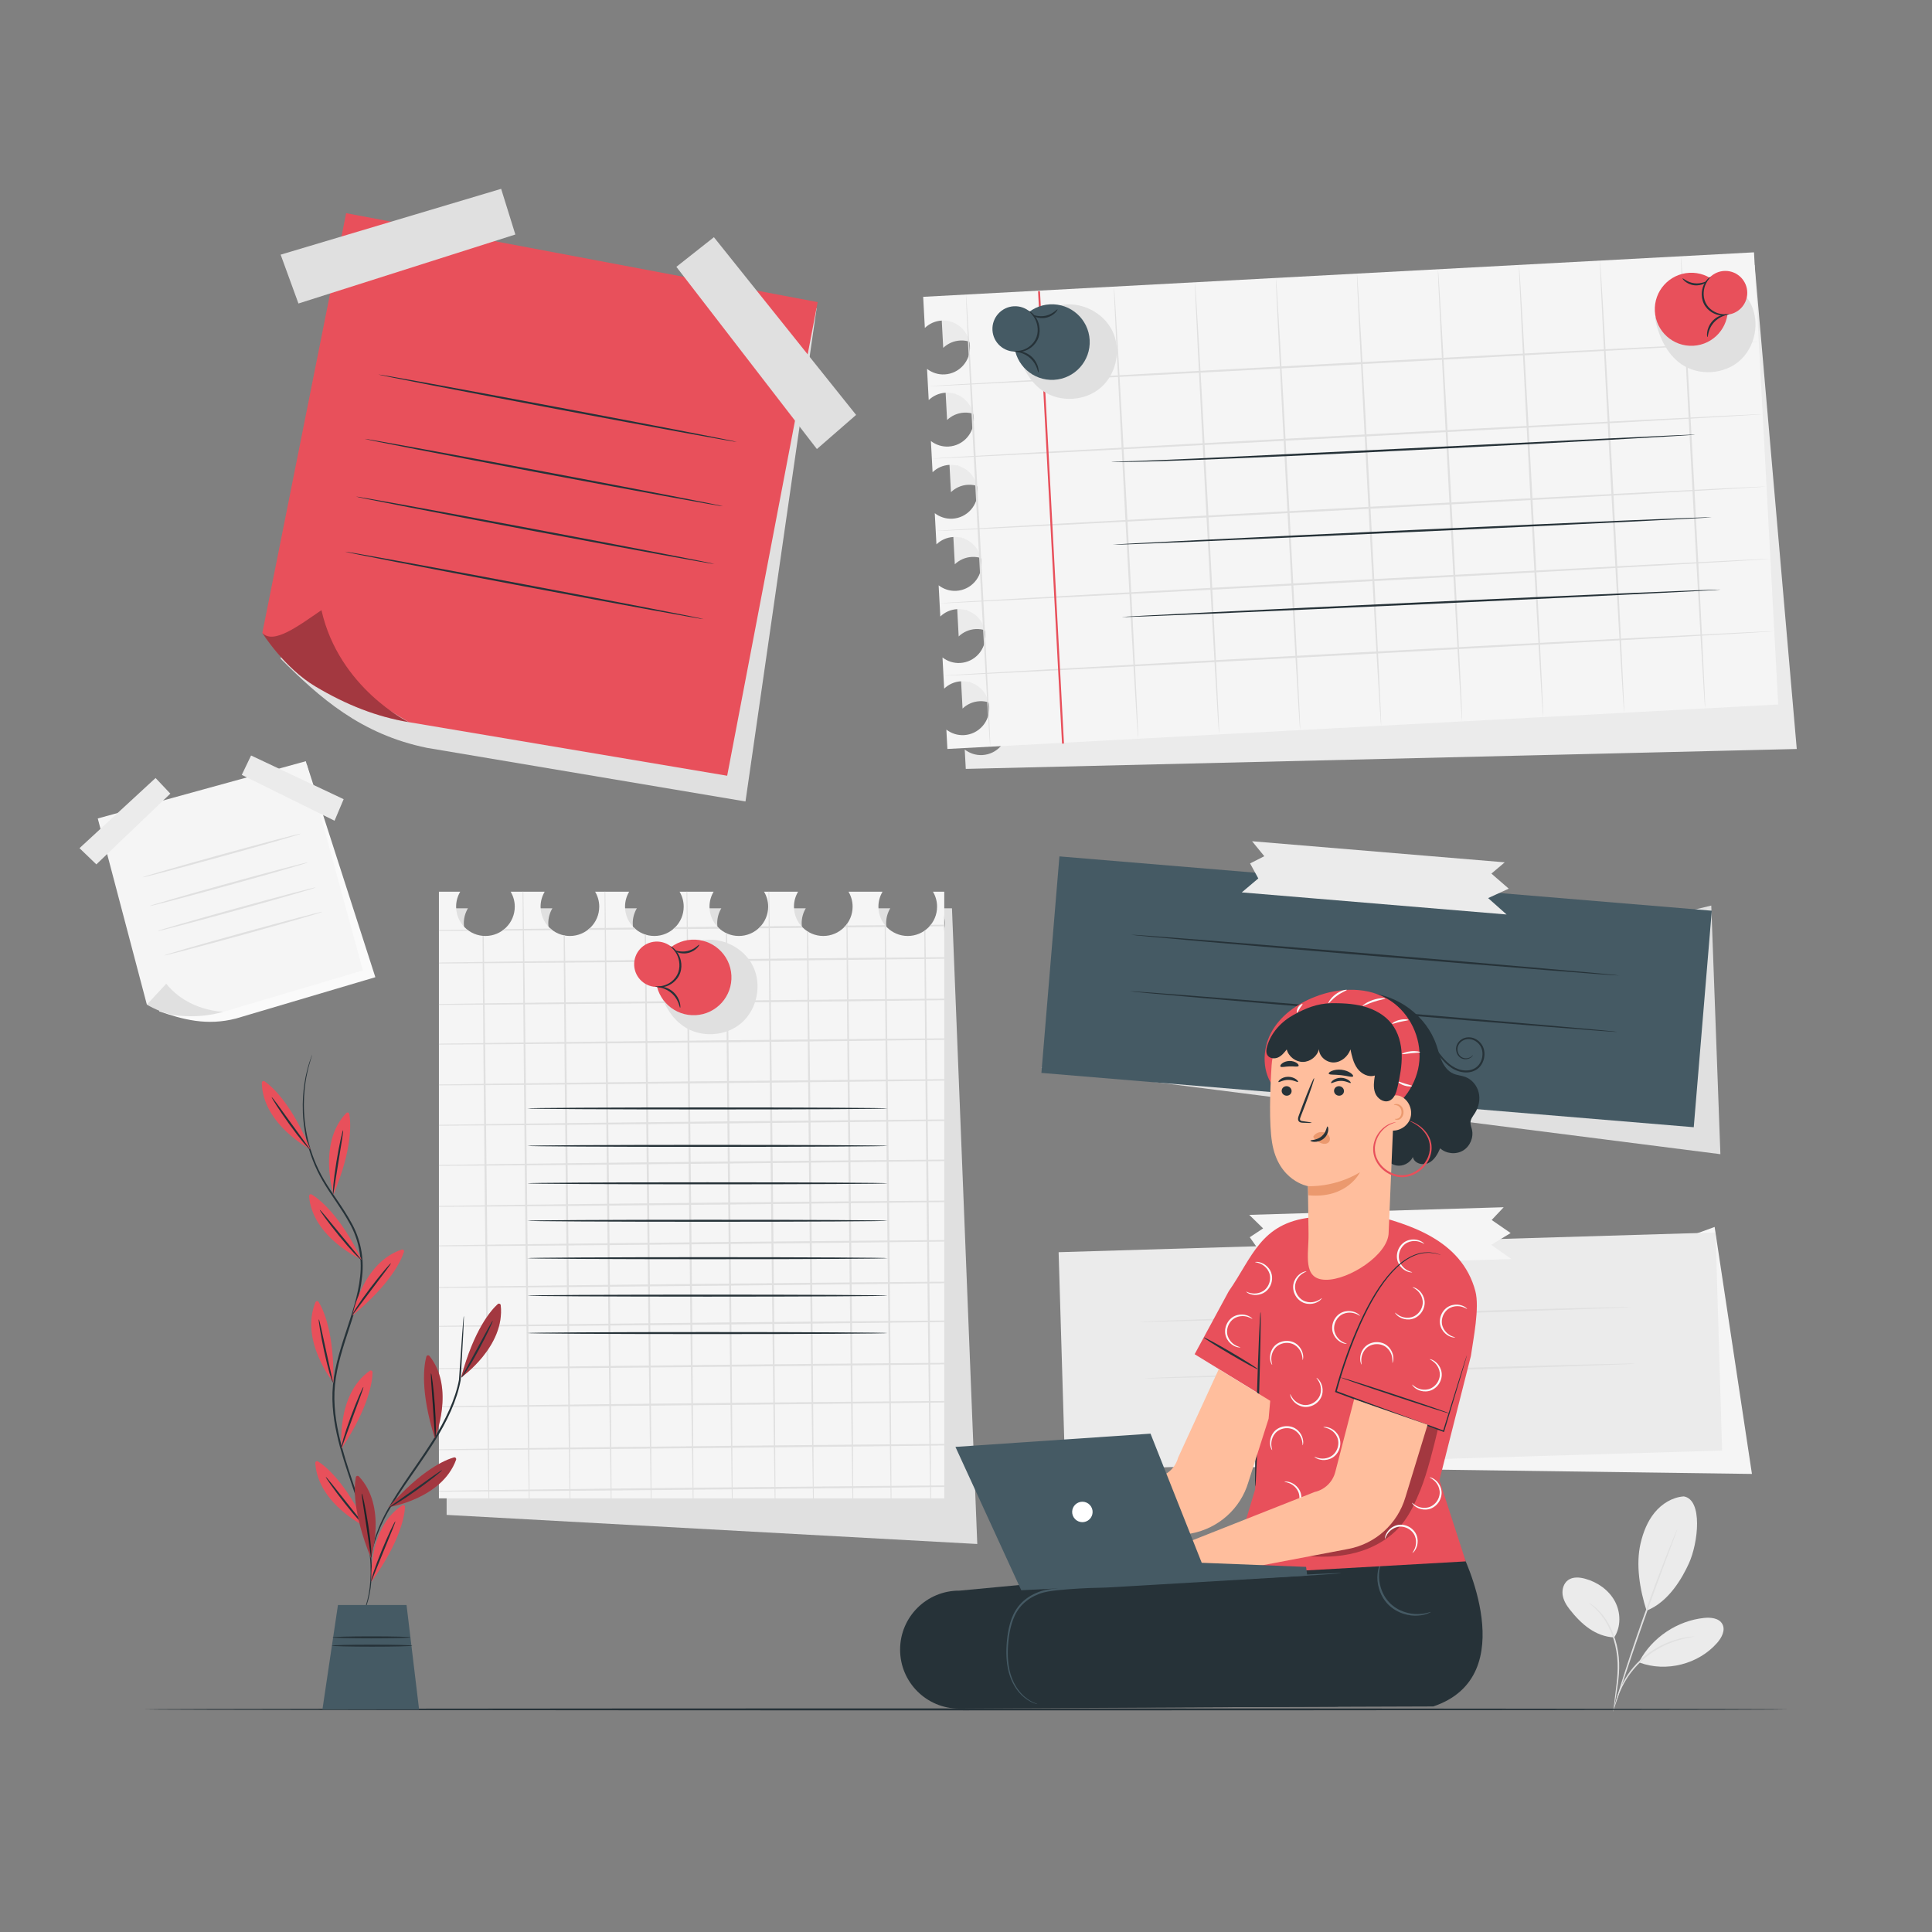 <?xml version="1.0" encoding="utf-8"?>
<!-- Generator: Adobe Illustrator 27.5.0, SVG Export Plug-In . SVG Version: 6.00 Build 0)  -->
<svg version="1.1" xmlns="http://www.w3.org/2000/svg" xmlns:xlink="http://www.w3.org/1999/xlink" x="0px" y="0px"
	 viewBox="0 0 500 500" style="enable-background:new 0 0 500 500;" xml:space="preserve">
<rect x="0" y="0" width="500" height="500" fill="#808080" stroke="none"/>
<g id="Background_Complete">
	<g>
		<g>
			<polygon style="fill:#F5F5F5;" points="275.492,379.033 453.401,381.453 443.746,317.53 			"/>
		</g>
		<g>
			
				<rect x="274.647" y="321.367" transform="matrix(1 -0.03 0.03 1 -10.319 10.94)" style="fill:#EBEBEB;" width="170.022" height="56.431"/>
		</g>
		<g>
			<g>
				<path style="fill:#E0E0E0;" d="M422.022,338.282c0.004,0.144-28.464,1.114-63.579,2.168c-35.126,1.054-63.596,1.791-63.6,1.647
					s28.458-1.114,63.585-2.168C393.542,338.875,422.018,338.138,422.022,338.282z"/>
			</g>
		</g>
		<g>
			<g>
				<path style="fill:#E0E0E0;" d="M423.349,352.905c0.004,0.144-28.465,1.114-63.579,2.168c-35.126,1.054-63.596,1.791-63.6,1.647
					c-0.004-0.144,28.458-1.114,63.585-2.168C394.869,353.498,423.345,352.761,423.349,352.905z"/>
			</g>
		</g>
		<g>
			<polygon style="fill:#F5F5F5;" points="323.304,314.406 389.154,312.431 386.044,315.732 390.958,319.114 385.916,322.152 
				391.16,325.845 322.144,327.915 325.999,323.823 323.438,320.195 326.894,317.91 			"/>
		</g>
	</g>
	<g>
		<g>
			<g>
				<path style="fill:#FAFAFA;" d="M28.532,213.57l12.707,48.175c6.058,2.079,12.248,3.814,19.862,1.839L97.141,252.9
					l-17.789-55.207L28.532,213.57z"/>
			</g>
			<g>
				<polygon style="fill:#F5F5F5;" points="25.301,211.817 38.008,259.992 57.87,261.83 93.91,251.147 79.146,196.999 				"/>
			</g>
			<g>
				<path style="fill:#E0E0E0;" d="M43.024,254.584l-5.016,5.407c0,0,4.043,2.525,8.274,2.875c4.23,0.351,7.984,0.032,11.589-1.037
					C57.87,261.83,48.842,261.836,43.024,254.584z"/>
			</g>
		</g>
		<g>
			<polygon style="fill:#EBEBEB;" points="24.935,223.701 44.083,205.394 40.261,201.346 20.576,219.505 			"/>
		</g>
		<g>
			<polygon style="fill:#EBEBEB;" points="88.935,206.828 64.979,195.52 62.571,200.539 86.582,212.402 			"/>
		</g>
		<g>
			<g>
				<path style="fill:#E0E0E0;" d="M77.852,215.751c0.038,0.139-9.094,2.778-20.395,5.893c-11.305,3.117-20.498,5.531-20.536,5.392
					c-0.038-0.139,9.092-2.777,20.397-5.894C68.619,218.026,77.813,215.612,77.852,215.751z"/>
			</g>
		</g>
		<g>
			<g>
				<path style="fill:#E0E0E0;" d="M79.706,223.182c0.038,0.139-9.094,2.778-20.395,5.893c-11.305,3.117-20.498,5.531-20.536,5.392
					c-0.038-0.139,9.092-2.777,20.397-5.894C70.473,225.458,79.668,223.044,79.706,223.182z"/>
			</g>
		</g>
		<g>
			<g>
				<path style="fill:#E0E0E0;" d="M81.74,229.663c0.038,0.139-9.094,2.778-20.395,5.893c-11.305,3.117-20.498,5.531-20.536,5.392
					c-0.038-0.139,9.092-2.777,20.397-5.894C72.507,231.939,81.701,229.525,81.74,229.663z"/>
			</g>
		</g>
		<g>
			<g>
				<path style="fill:#E0E0E0;" d="M83.433,235.976c0.038,0.139-9.094,2.778-20.396,5.893c-11.305,3.117-20.498,5.531-20.536,5.392
					c-0.038-0.139,9.092-2.777,20.397-5.894C74.201,238.251,83.395,235.837,83.433,235.976z"/>
			</g>
		</g>
	</g>
	<g>
		<g>
			<path style="fill:#EBEBEB;" d="M435.771,387.271c-2.94,0.193-5.654,1.876-7.528,4.15c-1.874,2.274-2.979,5.095-3.654,7.964
				c-1.305,5.55-0.202,12.019,1.535,17.449c5.895-2.312,9.376-8.78,10.936-12.172C439.525,399.301,440.726,388.114,435.771,387.271"
				/>
		</g>
		<g>
			<path style="fill:#EBEBEB;" d="M417.752,423.767c1.798-2.757,1.728-6.513,0.152-9.403c-1.576-2.89-4.496-4.92-7.671-5.79
				c-1.468-0.402-3.161-0.538-4.4,0.345c-1.159,0.826-1.622,2.392-1.427,3.801c0.196,1.409,0.952,2.681,1.832,3.8
				C409.255,420.355,412.879,423.513,417.752,423.767"/>
		</g>
		<g>
			<g>
				<path style="fill:#E0E0E0;" d="M417.657,442.183c0.029,0.004,0.107-0.408,0.232-1.152c0.135-0.821,0.308-1.882,0.517-3.156
					c0.39-2.653,1.022-6.427,0.331-10.557c-0.668-4.112-2.42-7.592-4.207-9.647c-0.881-1.04-1.715-1.771-2.33-2.216
					c-0.298-0.236-0.559-0.378-0.725-0.488c-0.17-0.104-0.263-0.154-0.271-0.142c-0.063,0.076,1.422,0.93,3.1,3.031
					c1.697,2.065,3.367,5.487,4.026,9.53c0.679,4.046,0.105,7.784-0.212,10.448c-0.172,1.338-0.312,2.423-0.387,3.176
					C417.653,441.762,417.63,442.18,417.657,442.183z"/>
			</g>
		</g>
		<g>
			<g>
				<path style="fill:#E0E0E0;" d="M434.104,395.709c-0.013-0.005-0.091,0.153-0.226,0.459c-0.148,0.348-0.338,0.794-0.574,1.346
					c-0.492,1.171-1.181,2.875-2.014,4.987c-1.668,4.224-3.892,10.092-6.2,16.626c-2.307,6.537-4.262,12.501-5.616,16.836
					c-0.678,2.167-1.211,3.926-1.564,5.146c-0.163,0.577-0.295,1.044-0.398,1.407c-0.087,0.323-0.126,0.495-0.112,0.499
					c0.014,0.004,0.079-0.159,0.192-0.474c0.122-0.358,0.279-0.816,0.472-1.384c0.415-1.254,0.988-2.986,1.689-5.104
					c1.425-4.31,3.422-10.255,5.728-16.788c2.307-6.53,4.485-12.41,6.083-16.659c0.785-2.089,1.426-3.796,1.891-5.033
					c0.206-0.563,0.372-1.019,0.501-1.374C434.066,395.883,434.117,395.714,434.104,395.709z"/>
			</g>
		</g>
		<g>
			<path style="fill:#EBEBEB;" d="M424.36,429.796c3.332-6.087,9.77-10.365,16.673-11.078c1.758-0.181,3.886,0.05,4.72,1.608
				c0.835,1.561-0.16,3.468-1.32,4.805c-4.829,5.562-13.219,7.705-20.123,5.141"/>
		</g>
		<g>
			<g>
				<path style="fill:#E0E0E0;" d="M438.494,423.517c-0.003-0.028-0.394-0.001-1.102,0.074c-0.354,0.035-0.788,0.08-1.282,0.189
					c-0.494,0.108-1.069,0.179-1.679,0.369c-0.614,0.171-1.292,0.343-1.991,0.619c-0.714,0.235-1.445,0.566-2.212,0.919
					c-1.514,0.744-3.116,1.707-4.631,2.94c-1.504,1.247-2.764,2.629-3.781,3.976c-0.488,0.69-0.954,1.344-1.313,2.005
					c-0.4,0.637-0.691,1.274-0.966,1.849c-0.296,0.566-0.463,1.122-0.654,1.59c-0.192,0.469-0.308,0.889-0.401,1.233
					c-0.19,0.686-0.282,1.067-0.254,1.075c0.089,0.028,0.466-1.507,1.572-3.772c0.288-0.56,0.59-1.18,0.997-1.799
					c0.366-0.644,0.836-1.28,1.324-1.952c1.017-1.313,2.262-2.66,3.739-3.885c1.488-1.211,3.055-2.166,4.536-2.917
					c0.751-0.357,1.465-0.695,2.164-0.94c0.684-0.286,1.348-0.472,1.95-0.659C436.934,423.738,438.507,423.606,438.494,423.517z"/>
			</g>
		</g>
	</g>
</g>
<g id="Background_Simple" style="display:none;">
	<path style="display:inline;fill:#F5F5F5;" d="M326.413,376.871c55.371-6.567,117.381-44.168,125.809-93.199
		c4.863-28.29-0.409-60.897-22.873-78.768c-20.323-16.167-49.539-16.129-74.367-8.516c-21.82,6.691-44.458,18.653-66.179,11.646
		c-18.861-6.085-30.585-24.889-37.536-43.448c-6.951-18.56-10.971-38.583-22.071-55.002
		c-21.293-31.496-67.062-41.756-101.634-25.939c-34.571,15.818-56.342,53.943-56.778,91.959
		c-0.435,38.016,2.843,62.152,19.141,105.627C89.925,281.23,127.523,400.458,326.413,376.871z"/>
</g>
<g id="Floor">
	<g>
		<g>
			<path style="fill:#263238;" d="M462.904,442.387c0,0.144-95.328,0.26-212.894,0.26c-117.607,0-212.914-0.116-212.914-0.26
				c0-0.144,95.308-0.26,212.914-0.26C367.576,442.127,462.904,442.243,462.904,442.387z"/>
		</g>
	</g>
</g>
<g id="Notes">
	<g>
		<path style="fill:#EBEBEB;" d="M243.674,81.977l0.431,8.052c1.15-1.103,2.677-1.816,4.386-1.908
			c3.812-0.204,7.07,2.75,7.276,6.598c0.206,3.848-2.718,7.133-6.53,7.337c-1.709,0.091-3.303-0.455-4.564-1.429l0.432,8.073
			c1.15-1.103,2.677-1.816,4.386-1.908c3.812-0.204,7.07,2.75,7.276,6.598c0.206,3.848-2.718,7.133-6.53,7.337
			c-1.709,0.091-3.303-0.455-4.564-1.429l0.432,8.073c1.15-1.103,2.677-1.816,4.386-1.908c3.812-0.204,7.07,2.75,7.276,6.598
			c0.206,3.848-2.718,7.133-6.53,7.337c-1.709,0.091-3.303-0.455-4.564-1.429l0.432,8.073c1.15-1.103,2.677-1.816,4.386-1.908
			c3.812-0.204,7.07,2.75,7.276,6.598c0.206,3.848-2.718,7.133-6.53,7.337c-1.709,0.091-3.303-0.455-4.564-1.429l0.432,8.073
			c1.15-1.103,2.677-1.816,4.386-1.908c3.812-0.204,7.07,2.75,7.276,6.598c0.206,3.848-2.718,7.133-6.53,7.337
			c-1.709,0.091-3.303-0.455-4.564-1.429l0.432,8.073c1.15-1.103,2.677-1.816,4.386-1.908c3.812-0.204,7.07,2.75,7.276,6.598
			s-2.718,7.133-6.53,7.337c-1.709,0.091-3.303-0.455-4.564-1.429l0.268,5.009L465,193.838l-10.897-125.27L243.674,81.977z"/>
		<g>
			<g>
				<g>
					<path style="fill:#F5F5F5;" d="M238.918,76.818l0.431,8.052c1.15-1.103,2.677-1.816,4.386-1.908
						c3.812-0.204,7.07,2.75,7.276,6.598c0.206,3.848-2.718,7.133-6.53,7.337c-1.709,0.091-3.303-0.455-4.564-1.429l0.432,8.073
						c1.15-1.103,2.677-1.816,4.386-1.908c3.812-0.204,7.07,2.75,7.276,6.598c0.206,3.848-2.718,7.133-6.53,7.337
						c-1.709,0.091-3.303-0.455-4.564-1.429l0.432,8.073c1.15-1.103,2.677-1.816,4.386-1.908c3.812-0.204,7.07,2.75,7.276,6.598
						c0.206,3.848-2.718,7.133-6.53,7.337c-1.709,0.091-3.303-0.455-4.564-1.429l0.432,8.073c1.15-1.103,2.677-1.816,4.386-1.908
						c3.812-0.204,7.07,2.75,7.276,6.598c0.206,3.848-2.718,7.133-6.53,7.337c-1.709,0.091-3.303-0.455-4.564-1.429l0.432,8.073
						c1.15-1.103,2.677-1.816,4.386-1.908c3.812-0.204,7.07,2.75,7.276,6.598s-2.718,7.133-6.53,7.337
						c-1.709,0.091-3.303-0.455-4.564-1.429l0.432,8.073c1.15-1.103,2.677-1.816,4.386-1.908c3.812-0.204,7.07,2.75,7.276,6.598
						c0.206,3.848-2.718,7.133-6.53,7.337c-1.709,0.091-3.303-0.455-4.564-1.429l0.268,5.009l215.01-11.505l-6.261-117.02
						L238.918,76.818z"/>
				</g>
				<g>
					<g>
						<path style="fill:#E0E0E0;" d="M455.167,88.469c0.008,0.144-48.122,2.836-107.486,6.012
							c-59.385,3.178-107.517,5.636-107.524,5.493c-0.008-0.144,48.111-2.835,107.497-6.013
							C407.018,90.785,455.16,88.326,455.167,88.469z"/>
					</g>
				</g>
				<g>
					<g>
						<path style="fill:#E0E0E0;" d="M456.169,107.191c0.008,0.144-48.122,2.836-107.486,6.012
							c-59.385,3.177-107.517,5.636-107.524,5.492c-0.008-0.143,48.111-2.835,107.496-6.012
							C408.02,109.507,456.161,107.047,456.169,107.191z"/>
					</g>
				</g>
				<g>
					<g>
						<path style="fill:#E0E0E0;" d="M457.171,125.913c0.008,0.144-48.122,2.836-107.486,6.012
							c-59.385,3.178-107.517,5.636-107.524,5.493s48.111-2.835,107.496-6.013C409.021,128.228,457.163,125.769,457.171,125.913z"/>
					</g>
				</g>
				<g>
					<g>
						<path style="fill:#E0E0E0;" d="M458.173,144.634c0.008,0.144-48.122,2.836-107.486,6.012
							c-59.385,3.178-107.517,5.636-107.524,5.492c-0.008-0.143,48.111-2.835,107.497-6.012
							C410.023,146.95,458.165,144.491,458.173,144.634z"/>
					</g>
				</g>
				<g>
					<g>
						<path style="fill:#E0E0E0;" d="M459.174,163.356c0.008,0.144-48.122,2.836-107.486,6.012
							c-59.385,3.178-107.517,5.636-107.524,5.493c-0.008-0.144,48.111-2.835,107.496-6.012
							C411.025,165.672,459.167,163.213,459.174,163.356z"/>
					</g>
				</g>
				<g>
					
						<rect x="271.692" y="75.135" transform="matrix(0.999 -0.053 0.053 0.999 -6.757 14.722)" style="fill:#E8505B;" width="0.501" height="117.187"/>
				</g>
				<g>
					<g>
						<path style="fill:#E0E0E0;" d="M294.552,191.196c-0.144,0.008-1.662-26.184-3.391-58.493
							c-1.729-32.32-3.014-58.519-2.871-58.527c0.144-0.008,1.661,26.178,3.391,58.499
							C293.41,164.984,294.695,191.189,294.552,191.196z"/>
					</g>
				</g>
				<g>
					<g>
						<path style="fill:#E0E0E0;" d="M256.275,193.244c-0.144,0.008-1.662-26.184-3.391-58.493
							c-1.729-32.321-3.014-58.519-2.871-58.527c0.144-0.008,1.661,26.178,3.391,58.499
							C255.133,167.032,256.419,193.236,256.275,193.244z"/>
					</g>
				</g>
				<g>
					<g>
						<path style="fill:#E0E0E0;" d="M315.515,190.074c-0.144,0.008-1.662-26.184-3.391-58.493
							c-1.729-32.32-3.014-58.519-2.871-58.527c0.144-0.008,1.661,26.178,3.391,58.499
							C314.373,163.863,315.658,190.067,315.515,190.074z"/>
					</g>
				</g>
				<g>
					<g>
						<path style="fill:#E0E0E0;" d="M336.478,188.953c-0.144,0.008-1.662-26.184-3.391-58.493
							c-1.729-32.32-3.014-58.519-2.871-58.527c0.144-0.008,1.661,26.178,3.391,58.499
							C335.336,162.741,336.621,188.945,336.478,188.953z"/>
					</g>
				</g>
				<g>
					<g>
						<path style="fill:#E0E0E0;" d="M357.441,187.831c-0.144,0.008-1.662-26.184-3.391-58.493
							c-1.729-32.32-3.014-58.519-2.871-58.527c0.143-0.008,1.661,26.178,3.391,58.499
							C356.299,161.619,357.584,187.824,357.441,187.831z"/>
					</g>
				</g>
				<g>
					<g>
						<path style="fill:#E0E0E0;" d="M378.404,186.71c-0.144,0.008-1.662-26.184-3.391-58.493
							c-1.729-32.32-3.014-58.519-2.871-58.527c0.143-0.008,1.661,26.178,3.391,58.499
							C377.262,160.498,378.547,186.702,378.404,186.71z"/>
					</g>
				</g>
				<g>
					<g>
						<path style="fill:#E0E0E0;" d="M399.367,185.588c-0.144,0.008-1.662-26.184-3.391-58.493
							c-1.729-32.32-3.014-58.519-2.871-58.527c0.144-0.008,1.661,26.178,3.391,58.499
							C398.225,159.376,399.51,185.58,399.367,185.588z"/>
					</g>
				</g>
				<g>
					<g>
						<path style="fill:#E0E0E0;" d="M420.329,184.466c-0.144,0.008-1.662-26.184-3.391-58.493
							c-1.729-32.321-3.014-58.519-2.871-58.527c0.144-0.008,1.661,26.178,3.391,58.499
							C419.188,158.254,420.473,184.458,420.329,184.466z"/>
					</g>
				</g>
				<g>
					<g>
						<path style="fill:#E0E0E0;" d="M441.292,183.345c-0.144,0.008-1.662-26.184-3.391-58.493
							c-1.729-32.32-3.014-58.519-2.871-58.527c0.143-0.008,1.661,26.178,3.391,58.499
							C440.151,157.133,441.436,183.337,441.292,183.345z"/>
					</g>
				</g>
			</g>
			<g>
				<g>
					<path style="fill:#263238;" d="M438.679,112.481c0,0.009-0.131,0.025-0.388,0.047c-0.283,0.021-0.661,0.05-1.143,0.086
						c-1.034,0.066-2.51,0.16-4.396,0.281c-3.848,0.221-9.367,0.537-16.174,0.928c-13.659,0.756-32.53,1.756-53.376,2.786
						c-20.854,1.03-39.734,1.891-53.405,2.41c-6.835,0.26-12.368,0.434-16.194,0.501c-3.818,0.069-5.96,0.023-5.927-0.142
						c-0.015,0.041,0.517,0.067,1.522,0.054c1.006-0.011,2.49-0.05,4.401-0.115c3.822-0.129,9.351-0.359,16.184-0.666
						c13.688-0.657,32.552-1.562,53.394-2.562c20.834-1.028,39.695-1.959,53.383-2.634c6.811-0.321,12.332-0.581,16.183-0.763
						c1.888-0.079,3.366-0.14,4.401-0.183c0.483-0.015,0.862-0.026,1.145-0.035C438.546,112.47,438.679,112.472,438.679,112.481z"/>
				</g>
			</g>
			<g>
				<g>
					<path style="fill:#263238;" d="M443.033,133.862c0.007,0.144-34.693,1.852-77.494,3.815
						c-42.816,1.964-77.519,3.439-77.525,3.295c-0.007-0.144,34.686-1.851,77.501-3.815
						C408.315,135.194,443.026,133.719,443.033,133.862z"/>
				</g>
			</g>
			<g>
				<g>
					<path style="fill:#263238;" d="M445.33,152.584c0.007,0.144-34.693,1.852-77.494,3.815
						c-42.816,1.964-77.519,3.438-77.525,3.295c-0.007-0.144,34.686-1.851,77.502-3.815
						C410.613,153.916,445.323,152.441,445.33,152.584z"/>
				</g>
			</g>
			<g>
				<path style="fill:#E0E0E0;" d="M262.986,89.093c0.945,4.647,2.967,9.362,6.871,12.054c4.437,3.059,10.924,2.708,15.005-0.812
					c4.081-3.52,5.38-9.886,3.004-14.723c-2.375-4.837-8.207-7.702-13.487-6.625"/>
			</g>
			<g>
				<g>
					<path style="fill:#455A64;" d="M262.468,89.055c0.289,5.395,4.896,9.535,10.292,9.246c5.395-0.289,9.535-4.896,9.246-10.292
						c-0.289-5.395-4.896-9.535-10.292-9.246C266.319,79.052,262.179,83.66,262.468,89.055z"/>
				</g>
				<g>
					<path style="fill:#455A64;" d="M256.848,85.438c0.173,3.238,2.938,5.722,6.176,5.548c3.237-0.173,5.722-2.938,5.548-6.176
						c-0.173-3.238-2.938-5.722-6.176-5.548C259.159,79.435,256.675,82.2,256.848,85.438z"/>
				</g>
				<g>
					<g>
						<path style="fill:#263238;" d="M262.316,90.868c0.01-0.101,0.889,0.128,2.209-0.248c1.282-0.347,3.041-1.463,3.734-3.423
							c0.678-1.958,0.089-3.94-0.633-5.06c-0.726-1.166-1.514-1.607-1.454-1.686c0.015-0.026,0.224,0.054,0.558,0.278
							c0.336,0.221,0.777,0.617,1.202,1.204c0.847,1.138,1.566,3.265,0.818,5.439c-0.38,1.066-1.079,1.927-1.839,2.52
							c-0.769,0.588-1.584,0.939-2.296,1.086c-0.711,0.15-1.306,0.141-1.702,0.071C262.516,90.983,262.309,90.897,262.316,90.868z"
							/>
					</g>
				</g>
				<g>
					<g>
						<path style="fill:#263238;" d="M267.234,81.531c0.048-0.146,1.561,0.607,3.436,0.17c1.879-0.425,2.911-1.762,3.018-1.652
							c0.053,0.037-0.122,0.423-0.6,0.902c-0.47,0.477-1.278,1.022-2.301,1.257c-1.023,0.235-1.988,0.097-2.619-0.127
							C267.528,81.858,267.202,81.587,267.234,81.531z"/>
					</g>
				</g>
				<g>
					<g>
						<path style="fill:#263238;" d="M268.745,96.397c-0.08,0.008-0.155-0.473-0.425-1.185c-0.265-0.709-0.769-1.649-1.602-2.437
							c-0.833-0.787-1.801-1.237-2.524-1.461c-0.726-0.229-1.211-0.277-1.207-0.357c-0.001-0.062,0.499-0.149,1.297,0
							c0.79,0.143,1.877,0.576,2.792,1.439c0.914,0.863,1.408,1.924,1.595,2.705C268.865,95.89,268.807,96.394,268.745,96.397z"/>
					</g>
				</g>
			</g>
			<g>
				<path style="fill:#E0E0E0;" d="M428.26,82.19c0.945,4.647,2.967,9.362,6.871,12.054c4.437,3.059,10.924,2.708,15.005-0.812
					c4.081-3.52,5.38-9.886,3.004-14.723c-2.375-4.838-8.207-7.702-13.487-6.626"/>
			</g>
			<g>
				<g>
					<path style="fill:#E8505B;" d="M447.155,79.538c0.279,5.214-3.721,9.666-8.935,9.945c-5.214,0.279-9.667-3.721-9.945-8.935
						c-0.279-5.214,3.721-9.666,8.935-9.945C442.423,70.324,446.876,74.324,447.155,79.538z"/>
				</g>
				<g>
					<circle style="fill:#E8505B;" cx="446.517" cy="75.786" r="5.673"/>
				</g>
				<g>
					<g>
						<path style="fill:#263238;" d="M447.488,81.264c0.01,0.029-0.18,0.133-0.554,0.238c-0.373,0.109-0.944,0.18-1.644,0.11
							c-0.7-0.066-1.52-0.32-2.321-0.806c-0.793-0.492-1.555-1.247-2.031-2.234c-0.945-2.015-0.472-4.136,0.227-5.317
							c0.706-1.232,1.531-1.646,1.544-1.603c0.067,0.072-0.642,0.579-1.217,1.773c-0.577,1.151-0.936,3.113-0.084,4.921
							c0.867,1.808,2.668,2.699,3.934,2.901C446.645,81.474,447.467,81.166,447.488,81.264z"/>
					</g>
				</g>
				<g>
					<g>
						<path style="fill:#263238;" d="M441.8,72.8c0.037,0.053-0.247,0.349-0.838,0.631c-0.584,0.282-1.498,0.516-2.506,0.395
							c-1.009-0.12-1.843-0.563-2.343-0.974c-0.508-0.414-0.715-0.768-0.666-0.81c0.095-0.12,1.226,1.054,3.071,1.267
							C440.36,73.535,441.736,72.661,441.8,72.8z"/>
					</g>
				</g>
				<g>
					<g>
						<path style="fill:#263238;" d="M441.881,87.24c-0.063,0.004-0.172-0.475-0.069-1.254c0.098-0.771,0.463-1.843,1.253-2.768
							c0.79-0.925,1.793-1.453,2.538-1.671c0.753-0.224,1.243-0.191,1.249-0.128c0.012,0.079-0.449,0.177-1.121,0.474
							c-0.67,0.291-1.552,0.823-2.27,1.664c-0.718,0.841-1.105,1.795-1.288,2.502C441.986,86.769,441.961,87.239,441.881,87.24z"/>
					</g>
				</g>
			</g>
		</g>
	</g>
	<g>
		<g>
			<g>
				<path style="fill:#E0E0E0;" d="M94.322,61.826l-21.69,108.64c10.068,10.072,20.737,19.586,37.876,23.08l82.424,13.875
					L211.343,79.77L94.322,61.826z"/>
			</g>
			<g>
				<polygon style="fill:#E8505B;" points="89.582,55.167 67.891,163.807 105.767,186.888 188.192,200.762 211.61,78.183 				"/>
			</g>
			<g>
				<path style="fill:#E8505B;" d="M83.193,157.908l-15.302,5.9c0,0,5.609,8.994,13.716,13.827
					c8.107,4.834,15.915,7.865,24.16,9.253C105.767,186.888,87.728,178.077,83.193,157.908z"/>
			</g>
			<g style="opacity:0.3;">
				<path d="M83.193,157.908c-5.908,4.02-12.382,8.983-15.302,5.9c0,0,5.609,8.994,13.716,13.827
					c8.107,4.834,15.915,7.865,24.16,9.253C105.767,186.888,87.728,178.077,83.193,157.908z"/>
			</g>
		</g>
		<g>
			<polygon style="fill:#E0E0E0;" points="77.239,78.546 133.372,60.689 129.695,48.87 72.631,65.906 			"/>
		</g>
		<g>
			<polygon style="fill:#E0E0E0;" points="221.559,107.38 184.759,61.386 175.044,69.057 211.413,116.215 			"/>
		</g>
		<g>
			<g>
				<path style="fill:#263238;" d="M190.702,114.372c-0.027,0.141-20.82-3.651-46.438-8.47c-25.626-4.821-46.372-8.841-46.346-8.983
					c0.027-0.141,20.816,3.651,46.442,8.471C169.979,110.209,190.729,114.231,190.702,114.372z"/>
			</g>
		</g>
		<g>
			<g>
				<path style="fill:#263238;" d="M187.145,131.028c-0.027,0.141-20.82-3.651-46.437-8.47c-25.626-4.82-46.372-8.841-46.346-8.983
					c0.026-0.141,20.815,3.651,46.442,8.471C166.421,126.865,187.172,130.887,187.145,131.028z"/>
			</g>
		</g>
		<g>
			<g>
				<path style="fill:#263238;" d="M184.874,145.96c-0.027,0.141-20.82-3.651-46.438-8.47c-25.626-4.82-46.372-8.841-46.346-8.983
					c0.027-0.141,20.816,3.651,46.442,8.471C164.151,141.797,184.901,145.818,184.874,145.96z"/>
			</g>
		</g>
		<g>
			<g>
				<path style="fill:#263238;" d="M182.089,160.223c-0.027,0.141-20.82-3.651-46.438-8.47c-25.626-4.821-46.372-8.842-46.346-8.983
					c0.027-0.141,20.815,3.651,46.442,8.471C161.366,156.06,182.116,160.082,182.089,160.223z"/>
			</g>
		</g>
	</g>
	<g>
		<g>
			<polygon style="fill:#E0E0E0;" points="269.453,276.287 445.237,298.703 442.876,234.359 			"/>
		</g>
		<g>
			
				<rect x="271.389" y="228.513" transform="matrix(0.997 0.083 -0.083 0.997 22.571 -28.718)" style="fill:#455A64;" width="169.336" height="56.203"/>
		</g>
		<g>
			<g>
				<path style="fill:#263238;" d="M419.043,252.449c-0.012,0.143-28.294-2.099-63.161-5.009
					c-34.879-2.91-63.135-5.385-63.123-5.528c0.012-0.143,28.288,2.099,63.167,5.009
					C390.793,249.831,419.055,252.306,419.043,252.449z"/>
			</g>
		</g>
		<g>
			<g>
				<path style="fill:#263238;" d="M418.711,267.069c-0.012,0.143-28.294-2.099-63.161-5.009
					c-34.879-2.91-63.135-5.385-63.123-5.528c0.012-0.143,28.287,2.099,63.167,5.009
					C390.461,264.451,418.723,266.926,418.711,267.069z"/>
			</g>
		</g>
		<g>
			<polygon style="fill:#EBEBEB;" points="324.04,217.713 389.426,223.169 385.978,226.086 390.46,229.986 385.128,232.425 
				389.902,236.669 321.372,230.951 325.647,227.335 323.521,223.457 327.199,221.585 			"/>
		</g>
	</g>
	<g>
		<g>
			<path style="fill:#E0E0E0;" d="M243.449,235.066c0.671,1.132,1.063,2.449,1.063,3.861c0,4.192-3.399,7.591-7.591,7.591
				c-4.193,0-7.591-3.399-7.591-7.591c0-1.412,0.392-2.729,1.063-3.861h-8.805c0.671,1.132,1.063,2.449,1.063,3.861
				c0,4.192-3.399,7.591-7.591,7.591c-4.193,0-7.591-3.399-7.591-7.591c0-1.412,0.392-2.729,1.064-3.861h-8.805
				c0.671,1.132,1.063,2.449,1.063,3.861c0,4.192-3.399,7.591-7.591,7.591c-4.192,0-7.591-3.399-7.591-7.591
				c0-1.412,0.392-2.729,1.063-3.861h-8.805c0.671,1.132,1.064,2.449,1.064,3.861c0,4.192-3.399,7.591-7.591,7.591
				c-4.193,0-7.591-3.399-7.591-7.591c0-1.412,0.392-2.729,1.064-3.861h-8.805c0.671,1.132,1.064,2.449,1.064,3.861
				c0,4.192-3.399,7.591-7.591,7.591c-4.192,0-7.591-3.399-7.591-7.591c0-1.412,0.392-2.729,1.063-3.861h-8.805
				c0.671,1.132,1.063,2.449,1.063,3.861c0,4.192-3.399,7.591-7.591,7.591c-4.192,0-7.591-3.399-7.591-7.591
				c0-1.412,0.392-2.729,1.064-3.861h-5.515v156.99l137.333,7.528l-6.55-164.518H243.449z"/>
		</g>
		<g>
			<g>
				<defs>
					<path id="SVGID_1_" d="M241.452,230.777c0.671,1.132,1.063,2.449,1.063,3.861c0,4.192-3.399,7.591-7.591,7.591
						s-7.591-3.399-7.591-7.591c0-1.412,0.392-2.729,1.063-3.861h-8.805c0.671,1.132,1.064,2.449,1.064,3.861
						c0,4.192-3.399,7.591-7.591,7.591c-4.192,0-7.591-3.399-7.591-7.591c0-1.412,0.392-2.729,1.064-3.861h-8.805
						c0.671,1.132,1.064,2.449,1.064,3.861c0,4.192-3.399,7.591-7.591,7.591c-4.192,0-7.591-3.399-7.591-7.591
						c0-1.412,0.392-2.729,1.063-3.861h-8.805c0.671,1.132,1.064,2.449,1.064,3.861c0,4.192-3.399,7.591-7.591,7.591
						s-7.591-3.399-7.591-7.591c0-1.412,0.392-2.729,1.063-3.861h-8.805c0.671,1.132,1.064,2.449,1.064,3.861
						c0,4.192-3.399,7.591-7.591,7.591s-7.591-3.399-7.591-7.591c0-1.412,0.392-2.729,1.063-3.861h-8.805
						c0.671,1.132,1.063,2.449,1.063,3.861c0,4.192-3.399,7.591-7.591,7.591c-4.192,0-7.591-3.399-7.591-7.591
						c0-1.412,0.392-2.729,1.063-3.861h-5.515v156.99h130.783v-156.99H241.452z"/>
				</defs>
				<clipPath id="SVGID_00000013161586151275836900000016976974149319441562_">
					<use xlink:href="#SVGID_1_"  style="overflow:visible;"/>
				</clipPath>
				<g style="clip-path:url(#SVGID_00000013161586151275836900000016976974149319441562_);">
					<path style="fill:#F5F5F5;" d="M241.452,230.777c0.671,1.132,1.063,2.449,1.063,3.861c0,4.192-3.399,7.591-7.591,7.591
						s-7.591-3.399-7.591-7.591c0-1.412,0.392-2.729,1.063-3.861h-8.805c0.671,1.132,1.064,2.449,1.064,3.861
						c0,4.192-3.399,7.591-7.591,7.591c-4.192,0-7.591-3.399-7.591-7.591c0-1.412,0.392-2.729,1.064-3.861h-8.805
						c0.671,1.132,1.064,2.449,1.064,3.861c0,4.192-3.399,7.591-7.591,7.591c-4.192,0-7.591-3.399-7.591-7.591
						c0-1.412,0.392-2.729,1.063-3.861h-8.805c0.671,1.132,1.064,2.449,1.064,3.861c0,4.192-3.399,7.591-7.591,7.591
						s-7.591-3.399-7.591-7.591c0-1.412,0.392-2.729,1.063-3.861h-8.805c0.671,1.132,1.064,2.449,1.064,3.861
						c0,4.192-3.399,7.591-7.591,7.591s-7.591-3.399-7.591-7.591c0-1.412,0.392-2.729,1.063-3.861h-8.805
						c0.671,1.132,1.063,2.449,1.063,3.861c0,4.192-3.399,7.591-7.591,7.591c-4.192,0-7.591-3.399-7.591-7.591
						c0-1.412,0.392-2.729,1.063-3.861h-5.515v156.99h130.783v-156.99H241.452z"/>
				</g>
				<g style="clip-path:url(#SVGID_00000013161586151275836900000016976974149319441562_);">
					<g>
						<path style="fill:#E0E0E0;" d="M105.603,394.996c-0.144,0.001-0.649-38.044-1.129-84.966
							c-0.48-46.939-0.752-84.978-0.609-84.98c0.144-0.002,0.649,38.036,1.129,84.975
							C105.474,356.947,105.747,394.995,105.603,394.996z"/>
					</g>
				</g>
				<g style="clip-path:url(#SVGID_00000013161586151275836900000016976974149319441562_);">
					<g>
						<path style="fill:#E0E0E0;" d="M126.595,394.782c-0.144,0.001-0.649-38.044-1.129-84.966
							c-0.48-46.939-0.752-84.979-0.609-84.98c0.144-0.002,0.649,38.036,1.129,84.975
							C126.466,356.732,126.739,394.78,126.595,394.782z"/>
					</g>
				</g>
				<g style="clip-path:url(#SVGID_00000013161586151275836900000016976974149319441562_);">
					<g>
						<path style="fill:#E0E0E0;" d="M137.02,394.782c-0.144,0.001-0.649-38.044-1.129-84.966
							c-0.48-46.939-0.752-84.979-0.608-84.98c0.144-0.002,0.649,38.036,1.129,84.975
							C136.892,356.732,137.164,394.78,137.02,394.782z"/>
					</g>
				</g>
				<g style="clip-path:url(#SVGID_00000013161586151275836900000016976974149319441562_);">
					<g>
						<path style="fill:#E0E0E0;" d="M158.235,394.782c-0.144,0.001-0.65-38.044-1.129-84.966
							c-0.48-46.939-0.752-84.979-0.609-84.98c0.144-0.002,0.649,38.036,1.129,84.975
							C158.106,356.732,158.379,394.78,158.235,394.782z"/>
					</g>
				</g>
				<g style="clip-path:url(#SVGID_00000013161586151275836900000016976974149319441562_);">
					<g>
						<path style="fill:#E0E0E0;" d="M179.449,394.782c-0.144,0.001-0.65-38.044-1.129-84.966
							c-0.48-46.939-0.752-84.979-0.608-84.98c0.144-0.002,0.649,38.036,1.129,84.975
							C179.321,356.732,179.593,394.78,179.449,394.782z"/>
					</g>
				</g>
				<g style="clip-path:url(#SVGID_00000013161586151275836900000016976974149319441562_);">
					<g>
						<path style="fill:#E0E0E0;" d="M200.664,394.782c-0.144,0.001-0.65-38.044-1.129-84.966
							c-0.48-46.939-0.752-84.979-0.609-84.98c0.144-0.002,0.649,38.036,1.129,84.975
							C200.535,356.732,200.808,394.78,200.664,394.782z"/>
					</g>
				</g>
				<g style="clip-path:url(#SVGID_00000013161586151275836900000016976974149319441562_);">
					<g>
						<path style="fill:#E0E0E0;" d="M220.793,394.782c-0.144,0.001-0.65-38.044-1.129-84.966
							c-0.48-46.939-0.752-84.979-0.608-84.98c0.144-0.002,0.649,38.036,1.129,84.975
							C220.664,356.732,220.937,394.78,220.793,394.782z"/>
					</g>
				</g>
				<g style="clip-path:url(#SVGID_00000013161586151275836900000016976974149319441562_);">
					<g>
						<path style="fill:#E0E0E0;" d="M240.924,394.782c-0.144,0.001-0.65-38.044-1.129-84.966
							c-0.48-46.939-0.752-84.979-0.608-84.98c0.144-0.002,0.649,38.036,1.129,84.975
							C240.795,356.732,241.067,394.78,240.924,394.782z"/>
					</g>
				</g>
				<g style="clip-path:url(#SVGID_00000013161586151275836900000016976974149319441562_);">
					<g>
						<path style="fill:#E0E0E0;" d="M147.587,394.567c-0.144,0.001-0.649-38.044-1.129-84.966
							c-0.48-46.939-0.752-84.979-0.608-84.98c0.144-0.002,0.649,38.036,1.129,84.974
							C147.458,356.517,147.73,394.565,147.587,394.567z"/>
					</g>
				</g>
				<g style="clip-path:url(#SVGID_00000013161586151275836900000016976974149319441562_);">
					<g>
						<path style="fill:#E0E0E0;" d="M168.579,394.352c-0.144,0.002-0.65-38.044-1.129-84.966
							c-0.48-46.939-0.752-84.978-0.609-84.98c0.144-0.001,0.649,38.036,1.129,84.975
							C168.45,356.303,168.722,394.351,168.579,394.352z"/>
					</g>
				</g>
				<g style="clip-path:url(#SVGID_00000013161586151275836900000016976974149319441562_);">
					<g>
						<path style="fill:#E0E0E0;" d="M189.57,394.138c-0.144,0.001-0.649-38.044-1.129-84.966
							c-0.48-46.939-0.752-84.979-0.608-84.98c0.144-0.001,0.649,38.036,1.129,84.975
							C189.442,356.088,189.714,394.136,189.57,394.138z"/>
					</g>
				</g>
				<g style="clip-path:url(#SVGID_00000013161586151275836900000016976974149319441562_);">
					<g>
						<path style="fill:#E0E0E0;" d="M210.562,393.923c-0.144,0.001-0.65-38.044-1.129-84.966
							c-0.48-46.939-0.752-84.979-0.609-84.98c0.144-0.001,0.649,38.036,1.129,84.975
							C210.433,355.874,210.706,393.922,210.562,393.923z"/>
					</g>
				</g>
				<g style="clip-path:url(#SVGID_00000013161586151275836900000016976974149319441562_);">
					<g>
						<path style="fill:#E0E0E0;" d="M230.685,394.996c-0.144,0.001-0.65-38.044-1.129-84.966
							c-0.48-46.939-0.752-84.978-0.609-84.98c0.144-0.002,0.649,38.036,1.129,84.975
							C230.556,356.947,230.829,394.995,230.685,394.996z"/>
					</g>
				</g>
				<g style="clip-path:url(#SVGID_00000013161586151275836900000016976974149319441562_);">
					<g>
						<path style="fill:#E0E0E0;" d="M252.546,393.494c-0.144,0.001-0.649-38.044-1.129-84.966
							c-0.48-46.939-0.752-84.979-0.609-84.98c0.144-0.001,0.649,38.036,1.129,84.975
							C252.417,355.444,252.69,393.492,252.546,393.494z"/>
					</g>
				</g>
				<g style="clip-path:url(#SVGID_00000013161586151275836900000016976974149319441562_);">
					<g>
						<path style="fill:#E0E0E0;" d="M275.068,373.578c0.001,0.144-38.044,0.641-84.967,1.109
							c-46.939,0.469-84.979,0.733-84.98,0.589c-0.002-0.144,38.036-0.64,84.975-1.109
							C237.019,373.697,275.067,373.434,275.068,373.578z"/>
					</g>
				</g>
				<g style="clip-path:url(#SVGID_00000013161586151275836900000016976974149319441562_);">
					<g>
						<path style="fill:#E0E0E0;" d="M275.949,384.312c0.001,0.144-38.044,0.641-84.967,1.109
							c-46.939,0.469-84.979,0.733-84.98,0.589c-0.001-0.144,38.036-0.64,84.975-1.109
							C237.899,384.431,275.947,384.168,275.949,384.312z"/>
					</g>
				</g>
				<g style="clip-path:url(#SVGID_00000013161586151275836900000016976974149319441562_);">
					<g>
						<path style="fill:#E0E0E0;" d="M274.858,352.586c0.001,0.144-38.044,0.641-84.967,1.109
							c-46.939,0.469-84.979,0.733-84.98,0.589s38.036-0.641,84.975-1.109C236.809,352.706,274.857,352.442,274.858,352.586z"/>
					</g>
				</g>
				<g style="clip-path:url(#SVGID_00000013161586151275836900000016976974149319441562_);">
					<g>
						<path style="fill:#E0E0E0;" d="M274.649,331.594c0.001,0.144-38.044,0.641-84.967,1.109
							c-46.939,0.469-84.979,0.733-84.98,0.589c-0.001-0.144,38.036-0.64,84.975-1.109
							C236.599,331.714,274.647,331.45,274.649,331.594z"/>
					</g>
				</g>
				<g style="clip-path:url(#SVGID_00000013161586151275836900000016976974149319441562_);">
					<g>
						<path style="fill:#E0E0E0;" d="M274.439,310.602c0.001,0.144-38.044,0.641-84.967,1.109
							c-46.939,0.469-84.979,0.733-84.98,0.589c-0.002-0.144,38.036-0.64,84.975-1.109
							C236.389,310.722,274.437,310.458,274.439,310.602z"/>
					</g>
				</g>
				<g style="clip-path:url(#SVGID_00000013161586151275836900000016976974149319441562_);">
					<g>
						<path style="fill:#E0E0E0;" d="M274.229,289.61c0.001,0.144-38.044,0.641-84.967,1.109
							c-46.939,0.469-84.979,0.733-84.98,0.589c-0.001-0.144,38.036-0.641,84.975-1.109
							C236.179,289.73,274.228,289.466,274.229,289.61z"/>
					</g>
				</g>
				<g style="clip-path:url(#SVGID_00000013161586151275836900000016976974149319441562_);">
					<g>
						<path style="fill:#E0E0E0;" d="M274.019,268.618c0.001,0.144-38.044,0.641-84.967,1.109
							c-46.939,0.469-84.979,0.733-84.98,0.589c-0.001-0.144,38.036-0.64,84.975-1.109
							C235.97,268.738,274.018,268.474,274.019,268.618z"/>
					</g>
				</g>
				<g style="clip-path:url(#SVGID_00000013161586151275836900000016976974149319441562_);">
					<g>
						<path style="fill:#E0E0E0;" d="M273.81,247.626c0.001,0.144-38.044,0.641-84.967,1.109
							c-46.939,0.469-84.979,0.733-84.98,0.589c-0.001-0.144,38.036-0.64,84.975-1.109
							C235.76,247.746,273.808,247.483,273.81,247.626z"/>
					</g>
				</g>
				<g style="clip-path:url(#SVGID_00000013161586151275836900000016976974149319441562_);">
					<g>
						<path style="fill:#E0E0E0;" d="M273.81,239.219c0.001,0.144-38.044,0.641-84.967,1.109
							c-46.939,0.469-84.979,0.732-84.98,0.589c-0.001-0.144,38.036-0.64,84.975-1.109
							C235.76,239.338,273.808,239.075,273.81,239.219z"/>
					</g>
				</g>
				<g style="clip-path:url(#SVGID_00000013161586151275836900000016976974149319441562_);">
					<g>
						<path style="fill:#E0E0E0;" d="M273.81,258.352c0.001,0.144-38.044,0.641-84.967,1.109
							c-46.939,0.469-84.979,0.733-84.98,0.589c-0.001-0.144,38.036-0.641,84.975-1.109
							C235.76,258.472,273.808,258.208,273.81,258.352z"/>
					</g>
				</g>
				<g style="clip-path:url(#SVGID_00000013161586151275836900000016976974149319441562_);">
					<g>
						<path style="fill:#E0E0E0;" d="M273.81,279.177c0.001,0.144-38.044,0.641-84.967,1.109
							c-46.939,0.469-84.979,0.732-84.98,0.589c-0.001-0.144,38.036-0.641,84.975-1.109
							C235.76,279.296,273.808,279.033,273.81,279.177z"/>
					</g>
				</g>
				<g style="clip-path:url(#SVGID_00000013161586151275836900000016976974149319441562_);">
					<g>
						<path style="fill:#E0E0E0;" d="M273.81,300.001c0.001,0.144-38.044,0.641-84.967,1.109
							c-46.939,0.469-84.979,0.733-84.98,0.589c-0.001-0.144,38.036-0.641,84.975-1.109
							C235.76,300.121,273.808,299.857,273.81,300.001z"/>
					</g>
				</g>
				<g style="clip-path:url(#SVGID_00000013161586151275836900000016976974149319441562_);">
					<g>
						<path style="fill:#E0E0E0;" d="M273.81,320.825c0.001,0.144-38.044,0.641-84.967,1.109
							c-46.939,0.469-84.979,0.732-84.98,0.589c-0.001-0.144,38.036-0.641,84.975-1.109
							C235.76,320.945,273.808,320.681,273.81,320.825z"/>
					</g>
				</g>
				<g style="clip-path:url(#SVGID_00000013161586151275836900000016976974149319441562_);">
					<g>
						<path style="fill:#E0E0E0;" d="M273.81,341.649c0.001,0.144-38.044,0.641-84.967,1.109
							c-46.939,0.469-84.979,0.733-84.98,0.589c-0.001-0.144,38.036-0.64,84.975-1.109
							C235.76,341.769,273.808,341.505,273.81,341.649z"/>
					</g>
				</g>
				<g style="clip-path:url(#SVGID_00000013161586151275836900000016976974149319441562_);">
					<g>
						<path style="fill:#E0E0E0;" d="M273.81,362.474c0.001,0.144-38.044,0.641-84.967,1.109
							c-46.939,0.469-84.979,0.732-84.98,0.589c-0.001-0.144,38.036-0.64,84.975-1.109
							C235.76,362.593,273.808,362.33,273.81,362.474z"/>
					</g>
				</g>
				<g style="clip-path:url(#SVGID_00000013161586151275836900000016976974149319441562_);">
					<path style="fill:none;" d="M241.452,230.777c0.671,1.132,1.063,2.449,1.063,3.861c0,4.192-3.399,7.591-7.591,7.591
						s-7.591-3.399-7.591-7.591c0-1.412,0.392-2.729,1.063-3.861h-8.805c0.671,1.132,1.064,2.449,1.064,3.861
						c0,4.192-3.399,7.591-7.591,7.591c-4.192,0-7.591-3.399-7.591-7.591c0-1.412,0.392-2.729,1.064-3.861h-8.805
						c0.671,1.132,1.064,2.449,1.064,3.861c0,4.192-3.399,7.591-7.591,7.591c-4.192,0-7.591-3.399-7.591-7.591
						c0-1.412,0.392-2.729,1.063-3.861h-8.805c0.671,1.132,1.064,2.449,1.064,3.861c0,4.192-3.399,7.591-7.591,7.591
						s-7.591-3.399-7.591-7.591c0-1.412,0.392-2.729,1.063-3.861h-8.805c0.671,1.132,1.064,2.449,1.064,3.861
						c0,4.192-3.399,7.591-7.591,7.591s-7.591-3.399-7.591-7.591c0-1.412,0.392-2.729,1.063-3.861h-8.805
						c0.671,1.132,1.063,2.449,1.063,3.861c0,4.192-3.399,7.591-7.591,7.591c-4.192,0-7.591-3.399-7.591-7.591
						c0-1.412,0.392-2.729,1.063-3.861h-5.515v156.99h130.783v-156.99H241.452z"/>
				</g>
			</g>
			<g>
				<path style="fill:#E0E0E0;" d="M169.989,253.517c0.945,4.647,2.967,9.362,6.871,12.054c4.437,3.059,10.924,2.708,15.005-0.812
					c4.081-3.52,5.38-9.886,3.004-14.723c-2.375-4.837-8.207-7.702-13.487-6.626"/>
			</g>
			<g>
				<g>
					<path style="fill:#E8505B;" d="M169.747,253.479c0.289,5.395,4.896,9.535,10.292,9.246c5.395-0.289,9.535-4.896,9.246-10.292
						c-0.289-5.395-4.896-9.535-10.292-9.246C173.598,243.476,169.458,248.083,169.747,253.479z"/>
				</g>
				<g>
					<path style="fill:#E8505B;" d="M164.127,249.861c0.173,3.238,2.938,5.722,6.176,5.548c3.238-0.173,5.722-2.938,5.548-6.176
						c-0.173-3.238-2.938-5.722-6.176-5.548C166.438,243.859,163.954,246.624,164.127,249.861z"/>
				</g>
				<g>
					<g>
						<path style="fill:#263238;" d="M169.595,255.292c0.01-0.101,0.889,0.128,2.209-0.248c1.282-0.347,3.04-1.464,3.734-3.423
							c0.678-1.958,0.089-3.94-0.633-5.06c-0.726-1.166-1.514-1.607-1.454-1.686c0.015-0.026,0.224,0.054,0.558,0.278
							c0.336,0.221,0.777,0.617,1.202,1.204c0.847,1.138,1.566,3.265,0.818,5.439c-0.38,1.066-1.079,1.927-1.839,2.52
							c-0.769,0.588-1.584,0.939-2.295,1.085c-0.711,0.15-1.306,0.141-1.702,0.071C169.795,255.406,169.589,255.321,169.595,255.292
							z"/>
					</g>
				</g>
				<g>
					<g>
						<path style="fill:#263238;" d="M174.513,245.954c0.048-0.146,1.561,0.607,3.436,0.17c1.879-0.425,2.911-1.762,3.018-1.652
							c0.053,0.037-0.122,0.422-0.6,0.902c-0.47,0.477-1.278,1.022-2.301,1.257c-1.022,0.235-1.988,0.097-2.619-0.127
							C174.807,246.281,174.481,246.011,174.513,245.954z"/>
					</g>
				</g>
				<g>
					<g>
						<path style="fill:#263238;" d="M176.024,260.82c-0.08,0.008-0.155-0.473-0.425-1.185c-0.265-0.709-0.769-1.65-1.602-2.437
							c-0.833-0.787-1.801-1.237-2.524-1.461c-0.726-0.229-1.21-0.277-1.207-0.357c-0.001-0.062,0.499-0.149,1.298,0
							c0.79,0.143,1.877,0.576,2.792,1.439c0.914,0.863,1.408,1.924,1.595,2.705C176.144,260.314,176.086,260.818,176.024,260.82z"
							/>
					</g>
				</g>
			</g>
		</g>
		<g>
			<g>
				<path style="fill:#263238;" d="M229.704,286.862c0,0.144-20.869,0.26-46.606,0.26c-25.746,0-46.611-0.117-46.611-0.26
					s20.865-0.26,46.611-0.26C208.835,286.602,229.704,286.718,229.704,286.862z"/>
			</g>
		</g>
		<g>
			<g>
				<path style="fill:#263238;" d="M229.704,296.551c0,0.144-20.869,0.26-46.606,0.26c-25.746,0-46.611-0.116-46.611-0.26
					c0-0.144,20.865-0.26,46.611-0.26C208.835,296.291,229.704,296.407,229.704,296.551z"/>
			</g>
		</g>
		<g>
			<g>
				<path style="fill:#263238;" d="M229.704,306.24c0,0.144-20.869,0.26-46.606,0.26c-25.746,0-46.611-0.117-46.611-0.26
					s20.865-0.26,46.611-0.26C208.835,305.98,229.704,306.097,229.704,306.24z"/>
			</g>
		</g>
		<g>
			<g>
				<path style="fill:#263238;" d="M229.704,315.93c0,0.144-20.869,0.26-46.606,0.26c-25.746,0-46.611-0.117-46.611-0.26
					c0-0.144,20.865-0.26,46.611-0.26C208.835,315.669,229.704,315.786,229.704,315.93z"/>
			</g>
		</g>
		<g>
			<g>
				<path style="fill:#263238;" d="M229.704,325.619c0,0.144-20.869,0.26-46.606,0.26c-25.746,0-46.611-0.117-46.611-0.26
					s20.865-0.26,46.611-0.26C208.835,325.358,229.704,325.475,229.704,325.619z"/>
			</g>
		</g>
		<g>
			<g>
				<path style="fill:#263238;" d="M229.704,335.308c0,0.144-20.869,0.26-46.606,0.26c-25.746,0-46.611-0.117-46.611-0.26
					c0-0.144,20.865-0.26,46.611-0.26C208.835,335.048,229.704,335.164,229.704,335.308z"/>
			</g>
		</g>
		<g>
			<g>
				<path style="fill:#263238;" d="M229.704,344.997c0,0.144-20.869,0.26-46.606,0.26c-25.746,0-46.611-0.117-46.611-0.26
					s20.865-0.26,46.611-0.26C208.835,344.737,229.704,344.854,229.704,344.997z"/>
			</g>
		</g>
	</g>
</g>
<g id="Character">
	<g>
		<g>
			<g>
				<g>
					<path style="fill:#263238;" d="M346.24,441.659c24.143-7.993,7.587-39.926,7.587-39.926l-105.514,9.924
						c-8.471-0.057-15.369,6.794-15.369,15.265l0,0c0,8.431,6.835,15.266,15.266,15.266L346.24,441.659"/>
				</g>
			</g>
			<g>
				<g>
					<path style="fill:#263238;" d="M370.941,441.628c23.524-7.94,7.314-39.902,7.314-39.902l-102.862,9.698
						c-10.046,0.131-14.953,4.977-14.953,15.23l0,0c0.018,8.43,3.134,15.536,14.918,15.296L370.941,441.628"/>
				</g>
			</g>
			<g>
				<g>
					<g>
						<path style="fill:#455A64;" d="M347.063,407.123c-0.001-0.009-0.1-0.013-0.293-0.012c-0.223,0.005-0.505,0.012-0.857,0.021
							c-0.791,0.033-1.892,0.078-3.292,0.135c-2.897,0.144-7.022,0.348-12.102,0.6c-10.25,0.562-24.346,1.335-39.916,2.188
							c-1.948,0.093-3.877,0.262-5.77,0.289c-1.905,0.03-3.781,0.109-5.621,0.22c-1.84,0.112-3.647,0.249-5.414,0.44
							c-1.751,0.204-3.531,0.392-5.144,1.055c-1.613,0.628-3.088,1.549-4.278,2.741c-1.193,1.192-2.046,2.662-2.594,4.163
							c-0.556,1.505-0.86,3.032-1.056,4.5c-0.191,1.469-0.293,2.892-0.283,4.254c0.011,2.72,0.486,5.194,1.358,7.164
							c0.863,1.977,2.066,3.418,3.199,4.358c1.137,0.947,2.189,1.419,2.913,1.645c0.727,0.23,0.74,0.154,0.033-0.107
							c-0.704-0.257-1.722-0.753-2.817-1.706c-1.09-0.946-2.243-2.378-3.06-4.318c-0.826-1.935-1.267-4.36-1.254-7.036
							c0.002-1.339,0.114-2.743,0.313-4.192c0.204-1.445,0.513-2.938,1.06-4.391c0.542-1.452,1.362-2.845,2.507-3.978
							c1.143-1.133,2.566-2.014,4.127-2.615c1.558-0.634,3.269-0.808,5.028-1.008c1.756-0.184,3.557-0.316,5.392-0.424
							c1.835-0.107,3.704-0.182,5.6-0.21c1.908-0.026,3.827-0.193,5.779-0.286c15.571-0.917,29.668-1.748,39.918-2.352
							c5.078-0.326,9.2-0.591,12.096-0.776c1.398-0.102,2.498-0.182,3.287-0.239c0.351-0.031,0.632-0.056,0.854-0.076
							C346.965,407.147,347.063,407.132,347.063,407.123z"/>
					</g>
				</g>
			</g>
			<g>
				<g>
					<path style="fill:#455A64;" d="M370.292,417.194c0.013,0.029-0.274,0.201-0.836,0.415c-0.561,0.217-1.417,0.437-2.499,0.509
						c-2.124,0.168-5.346-0.495-7.734-2.916c-2.362-2.449-2.943-5.687-2.721-7.806c0.099-1.08,0.34-1.93,0.572-2.486
						c0.229-0.557,0.407-0.839,0.436-0.825c0.111,0.037-0.519,1.241-0.609,3.336c-0.113,2.046,0.512,5.092,2.727,7.386
						c2.237,2.271,5.266,2.973,7.314,2.911C369.037,417.682,370.257,417.083,370.292,417.194z"/>
				</g>
			</g>
		</g>
		<g>
			<g>
				<g>
					<g>
						<g>
							<path style="fill:#E8505B;" d="M339.312,315.072c-13.089,1.467-15.21,10.354-21.316,19.111l-8.823,16.288l16.226,9.951
								l-0.562,25.002l-6.636,22.118l61.125-3.457l-6.804-21.021l8.137-32.107c0.617-4.374,2.301-12.509,1.162-16.813
								c-3.559-13.452-17.546-17.384-27.161-19.883c-1.983-0.515-11.559-0.483-13.218-0.076"/>
						</g>
					</g>
				</g>
			</g>
			<g>
				<g>
					<path style="fill:#FAFAFA;" d="M332.409,383.478c-0.026-0.041,0.943-0.247,2.241,0.477c0.626,0.363,1.309,0.966,1.744,1.852
						c0.445,0.881,0.542,2.029,0.22,3.112c-0.327,1.082-1.04,1.988-1.897,2.478c-0.851,0.501-1.753,0.628-2.476,0.586
						c-1.482-0.111-2.177-0.816-2.133-0.836c0.041-0.091,0.782,0.463,2.144,0.468c0.667-0.006,1.476-0.164,2.215-0.628
						c0.74-0.452,1.355-1.255,1.648-2.218c0.286-0.965,0.214-1.973-0.155-2.758c-0.361-0.794-0.95-1.371-1.503-1.744
						C333.317,383.522,332.393,383.576,332.409,383.478z"/>
				</g>
			</g>
			<g>
				<g>
					<g>
						<g>
							<path style="fill:#263238;" d="M346.961,356.478c-0.034,0.102,6.242,2.27,14.016,4.844
								c7.776,2.575,14.106,4.579,14.139,4.477c0.034-0.101-6.241-2.27-14.017-4.845
								C353.325,358.381,346.995,356.376,346.961,356.478z"/>
						</g>
					</g>
				</g>
			</g>
			<g style="opacity:0.3;">
				<g>
					<g>
						<path d="M372.123,369.905c-1.083,4.557-2.743,11.33-4.509,15.67c-1.3,3.194-2.733,6.39-4.934,9.045
							c-2.997,3.616-7.294,6.024-11.835,7.222c-4.541,1.198-9.326,1.245-13.989,0.687l23.246-13.133l6.183-21.487L372.123,369.905z"
							/>
					</g>
				</g>
			</g>
			<g>
				<g>
					<g>
						<path style="fill:#263238;" d="M324.853,384.738c0.039,0.001,0.095-0.631,0.164-1.775c0.061-1.242,0.14-2.874,0.237-4.845
							c0.175-4.092,0.378-9.745,0.567-15.99c0.189-6.247,0.329-11.903,0.402-15.999c0.023-1.974,0.042-3.608,0.057-4.851
							c0.001-1.146-0.017-1.781-0.056-1.782c-0.039-0.002-0.095,0.63-0.164,1.773c-0.061,1.242-0.14,2.874-0.236,4.844
							c-0.175,4.092-0.378,9.747-0.567,15.996c-0.189,6.247-0.329,11.904-0.402,15.999c-0.023,1.973-0.043,3.607-0.057,4.851
							C324.796,384.103,324.814,384.737,324.853,384.738z"/>
					</g>
				</g>
			</g>
			<g>
				<g>
					<g>
						<path style="fill:none;stroke:#000000;stroke-width:0.25;stroke-miterlimit:10;" d="M348.953,368.547"/>
					</g>
				</g>
			</g>
			<g>
				<g>
					<g>
						<path style="fill:#263238;" d="M311.551,346.136c-0.079,0.135,2.989,2.084,6.852,4.354c3.865,2.271,7.06,4.002,7.139,3.868
							c0.079-0.135-2.989-2.084-6.853-4.355C314.827,347.733,311.63,346.001,311.551,346.136z"/>
					</g>
				</g>
			</g>
			<g>
				<g>
					<path style="fill:#FAFAFA;" d="M342.097,335.972c0.047,0.009-0.469,0.855-1.887,1.3c-0.694,0.205-1.602,0.286-2.544-0.008
						c-0.945-0.283-1.846-1.002-2.41-1.981c-0.561-0.981-0.728-2.122-0.495-3.081c0.222-0.962,0.75-1.705,1.277-2.201
						c1.1-1,2.09-1.019,2.074-0.974c0.038,0.092-0.874,0.249-1.814,1.235c-0.454,0.488-0.897,1.184-1.067,2.04
						c-0.181,0.848-0.021,1.846,0.477,2.721c0.504,0.871,1.285,1.513,2.109,1.784c0.825,0.284,1.649,0.253,2.3,0.108
						C341.441,336.601,342.037,335.893,342.097,335.972z"/>
				</g>
			</g>
			<g>
				<g>
					<path style="fill:#FAFAFA;" d="M329.228,353.219c-0.026,0.041-0.631-0.743-0.541-2.227c0.056-0.722,0.304-1.599,0.914-2.374
						c0.601-0.783,1.595-1.367,2.71-1.546c1.117-0.174,2.242,0.077,3.055,0.636c0.82,0.55,1.326,1.308,1.601,1.978
						c0.542,1.384,0.207,2.316,0.17,2.285c-0.099,0.003,0.079-0.905-0.507-2.135c-0.294-0.598-0.787-1.26-1.525-1.725
						c-0.728-0.471-1.717-0.678-2.713-0.525c-0.994,0.161-1.872,0.662-2.419,1.334c-0.56,0.669-0.825,1.451-0.921,2.11
						C328.874,352.381,329.324,353.191,329.228,353.219z"/>
				</g>
			</g>
			<g>
				<g>
					<path style="fill:#FAFAFA;" d="M329.228,375.289c-0.026,0.041-0.631-0.743-0.541-2.227c0.056-0.722,0.304-1.599,0.914-2.374
						c0.601-0.783,1.595-1.367,2.71-1.546c1.117-0.174,2.242,0.077,3.055,0.636c0.82,0.55,1.326,1.308,1.601,1.978
						c0.542,1.384,0.207,2.316,0.17,2.285c-0.099,0.003,0.079-0.905-0.507-2.135c-0.294-0.598-0.787-1.26-1.525-1.725
						c-0.728-0.471-1.717-0.678-2.713-0.525c-0.994,0.161-1.872,0.662-2.419,1.334c-0.56,0.669-0.825,1.451-0.921,2.11
						C328.874,374.452,329.324,375.261,329.228,375.289z"/>
				</g>
			</g>
			<g>
				<g>
					<path style="fill:#FAFAFA;" d="M348.533,347.77c0.019,0.044-0.969,0.103-2.144-0.808c-0.565-0.453-1.149-1.152-1.446-2.093
						c-0.308-0.938-0.231-2.088,0.25-3.11c0.486-1.021,1.327-1.809,2.247-2.165c0.916-0.367,1.828-0.358,2.536-0.208
						c1.449,0.332,2.03,1.134,1.984,1.147c-0.054,0.084-0.704-0.575-2.05-0.785c-0.66-0.094-1.484-0.06-2.284,0.288
						c-0.799,0.336-1.528,1.037-1.962,1.945c-0.427,0.911-0.508,1.919-0.261,2.75c0.238,0.84,0.734,1.499,1.225,1.95
						C347.642,347.59,348.563,347.675,348.533,347.77z"/>
				</g>
			</g>
			<g>
				<g>
					<path style="fill:#FAFAFA;" d="M340.704,356.587c0.008-0.048,0.871,0.439,1.365,1.84c0.229,0.686,0.342,1.591,0.081,2.543
						c-0.249,0.955-0.937,1.88-1.895,2.478c-0.961,0.595-2.095,0.802-3.062,0.602c-0.969-0.188-1.73-0.689-2.244-1.199
						c-1.038-1.064-1.092-2.053-1.046-2.039c0.091-0.041,0.28,0.865,1.298,1.77c0.504,0.436,1.215,0.854,2.076,0.995
						c0.854,0.151,1.846-0.044,2.703-0.572c0.853-0.534,1.467-1.338,1.709-2.17c0.255-0.834,0.195-1.657,0.027-2.302
						C341.356,357.22,340.627,356.65,340.704,356.587z"/>
				</g>
			</g>
			<g>
				<g>
					<path style="fill:#FAFAFA;" d="M324.82,326.626c-0.026-0.041,0.943-0.247,2.241,0.477c0.626,0.363,1.309,0.966,1.744,1.852
						c0.445,0.881,0.542,2.029,0.219,3.112c-0.327,1.082-1.04,1.988-1.897,2.478c-0.851,0.501-1.753,0.628-2.476,0.586
						c-1.482-0.111-2.177-0.816-2.133-0.836c0.041-0.091,0.782,0.463,2.144,0.468c0.667-0.006,1.476-0.163,2.215-0.628
						c0.74-0.452,1.355-1.255,1.648-2.218c0.286-0.965,0.214-1.974-0.155-2.758c-0.361-0.794-0.95-1.371-1.503-1.744
						C325.728,326.669,324.804,326.724,324.82,326.626z"/>
				</g>
			</g>
			<g>
				<g>
					<path style="fill:#FAFAFA;" d="M352.382,353.143c-0.03,0.038-0.552-0.803-0.311-2.27c0.129-0.712,0.465-1.559,1.152-2.268
						c0.678-0.717,1.726-1.198,2.854-1.261c1.129-0.059,2.223,0.305,2.974,0.945c0.759,0.631,1.185,1.437,1.391,2.131
						c0.398,1.432-0.03,2.325-0.064,2.29c-0.099-0.007,0.171-0.892-0.286-2.176c-0.232-0.625-0.654-1.334-1.341-1.871
						c-0.676-0.543-1.639-0.85-2.645-0.799c-1.005,0.058-1.929,0.467-2.542,1.08c-0.625,0.609-0.968,1.359-1.131,2.005
						C352.115,352.274,352.48,353.125,352.382,353.143z"/>
				</g>
			</g>
			<g>
				<g>
					<path style="fill:#FAFAFA;" d="M342.483,369.346c-0.026-0.041,0.943-0.247,2.241,0.477c0.626,0.363,1.309,0.966,1.744,1.853
						c0.445,0.881,0.542,2.029,0.219,3.112c-0.327,1.082-1.04,1.988-1.897,2.478c-0.851,0.501-1.753,0.628-2.476,0.586
						c-1.482-0.111-2.177-0.816-2.133-0.836c0.041-0.091,0.782,0.463,2.144,0.468c0.667-0.006,1.476-0.163,2.215-0.628
						c0.74-0.452,1.355-1.255,1.648-2.218c0.286-0.965,0.214-1.974-0.155-2.758c-0.361-0.794-0.95-1.371-1.503-1.744
						C343.391,369.39,342.467,369.444,342.483,369.346z"/>
				</g>
			</g>
			<g>
				<g>
					<path style="fill:#FAFAFA;" d="M358.433,398.233c-0.045,0.018-0.072-0.972,0.875-2.118c0.47-0.55,1.187-1.112,2.138-1.379
						c0.947-0.278,2.094-0.165,3.1,0.348c1.005,0.517,1.766,1.383,2.093,2.314c0.338,0.927,0.3,1.838,0.128,2.541
						c-0.378,1.438-1.197,1.993-1.209,1.946c-0.082-0.056,0.597-0.685,0.849-2.024c0.115-0.657,0.107-1.481-0.216-2.292
						c-0.31-0.81-0.988-1.56-1.883-2.022c-0.897-0.456-1.902-0.568-2.74-0.348c-0.847,0.211-1.521,0.686-1.987,1.162
						C358.641,397.348,358.526,398.266,358.433,398.233z"/>
				</g>
			</g>
			<g>
				<g>
					<path style="fill:#FAFAFA;" d="M369.975,382.337c-0.012-0.047,0.973,0.055,1.986,1.143c0.484,0.538,0.949,1.322,1.089,2.299
						c0.152,0.975-0.109,2.098-0.749,3.029c-0.644,0.929-1.601,1.571-2.567,1.774c-0.964,0.215-1.862,0.058-2.536-0.204
						c-1.376-0.561-1.82-1.446-1.773-1.452c0.067-0.074,0.602,0.681,1.896,1.105c0.636,0.199,1.455,0.299,2.301,0.084
						c0.843-0.202,1.675-0.777,2.25-1.604c0.569-0.831,0.811-1.812,0.701-2.672c-0.099-0.867-0.482-1.597-0.894-2.122
						C370.825,382.658,369.929,382.426,369.975,382.337z"/>
				</g>
			</g>
			<g>
				<g>
					<path style="fill:#FAFAFA;" d="M370.011,351.754c-0.012-0.047,0.973,0.055,1.986,1.143c0.484,0.538,0.949,1.322,1.09,2.299
						c0.152,0.975-0.109,2.098-0.749,3.029c-0.644,0.929-1.601,1.571-2.567,1.774c-0.964,0.215-1.862,0.059-2.536-0.204
						c-1.376-0.561-1.82-1.446-1.772-1.452c0.066-0.074,0.601,0.681,1.896,1.105c0.636,0.199,1.455,0.299,2.301,0.084
						c0.843-0.202,1.675-0.777,2.25-1.603c0.569-0.831,0.811-1.812,0.701-2.672c-0.099-0.867-0.482-1.597-0.894-2.122
						C370.861,352.076,369.965,351.843,370.011,351.754z"/>
				</g>
			</g>
			<g>
				<g>
					<path style="fill:#FAFAFA;" d="M376.585,346.129c0.021,0.043-0.964,0.145-2.178-0.713c-0.584-0.428-1.199-1.1-1.536-2.028
						c-0.348-0.923-0.322-2.076,0.114-3.118c0.44-1.041,1.246-1.865,2.15-2.262c0.9-0.407,1.81-0.438,2.524-0.319
						c1.462,0.268,2.078,1.044,2.032,1.059c-0.05,0.086-0.728-0.544-2.082-0.694c-0.663-0.065-1.485,0.005-2.27,0.388
						c-0.784,0.37-1.481,1.103-1.875,2.03c-0.387,0.929-0.424,1.939-0.14,2.759c0.274,0.828,0.799,1.465,1.309,1.894
						C375.687,345.988,376.611,346.033,376.585,346.129z"/>
				</g>
			</g>
			<g>
				<g>
					<path style="fill:#FAFAFA;" d="M365.464,329.271c0.021,0.043-0.964,0.145-2.178-0.713c-0.584-0.428-1.199-1.1-1.536-2.028
						c-0.348-0.923-0.322-2.076,0.114-3.118c0.44-1.041,1.246-1.865,2.15-2.262c0.9-0.407,1.81-0.438,2.524-0.319
						c1.462,0.268,2.078,1.044,2.032,1.059c-0.05,0.086-0.728-0.544-2.082-0.694c-0.663-0.065-1.485,0.005-2.27,0.388
						c-0.784,0.37-1.481,1.103-1.875,2.029c-0.387,0.929-0.424,1.939-0.14,2.759c0.274,0.828,0.799,1.465,1.309,1.894
						C364.566,329.13,365.491,329.175,365.464,329.271z"/>
				</g>
			</g>
			<g>
				<g>
					<path style="fill:#FAFAFA;" d="M321.005,348.696c0.021,0.043-0.964,0.145-2.178-0.713c-0.584-0.427-1.199-1.1-1.536-2.028
						c-0.348-0.923-0.322-2.076,0.114-3.118c0.44-1.041,1.246-1.865,2.15-2.262c0.9-0.407,1.81-0.438,2.524-0.319
						c1.462,0.268,2.078,1.044,2.032,1.059c-0.05,0.086-0.728-0.544-2.082-0.694c-0.663-0.065-1.485,0.005-2.27,0.388
						c-0.784,0.37-1.481,1.103-1.875,2.03c-0.387,0.929-0.424,1.939-0.14,2.759c0.274,0.828,0.799,1.465,1.309,1.894
						C320.107,348.555,321.031,348.6,321.005,348.696z"/>
				</g>
			</g>
			<g>
				<g>
					<path style="fill:#FAFAFA;" d="M365.588,333.135c-0.012-0.047,0.973,0.055,1.986,1.143c0.484,0.538,0.949,1.322,1.089,2.299
						c0.153,0.975-0.109,2.098-0.749,3.029c-0.644,0.929-1.601,1.571-2.567,1.774c-0.964,0.215-1.862,0.059-2.536-0.204
						c-1.376-0.561-1.82-1.446-1.773-1.452c0.067-0.074,0.601,0.681,1.896,1.105c0.636,0.199,1.455,0.299,2.301,0.084
						c0.843-0.202,1.675-0.777,2.25-1.603c0.569-0.831,0.811-1.812,0.701-2.672c-0.099-0.867-0.482-1.597-0.894-2.122
						C366.438,333.456,365.542,333.223,365.588,333.135z"/>
				</g>
			</g>
			<g>
				<g>
					<g>
						<g>
							<path style="fill:#263238;" d="M379.62,350.771c-0.008-0.003-0.052,0.116-0.132,0.347c-0.083,0.253-0.196,0.595-0.34,1.029
								c-0.295,0.929-0.717,2.256-1.252,3.941c-1.07,3.435-2.595,8.331-4.444,14.27l0.203-0.101
								c-7.584-2.8-16.996-6.274-27.173-10.031c-0.233-0.096-0.465-0.192-0.679-0.28l0.113,0.226
								c1.764-6.503,3.963-12.56,6.363-17.868c2.411-5.297,5.105-9.863,8.08-13.1c1.482-1.615,3.039-2.877,4.567-3.698
								c1.52-0.829,3.003-1.225,4.222-1.248c0.304-0.006,0.594-0.06,0.862-0.025c0.268,0.029,0.52,0.055,0.755,0.08
								c0.233,0.029,0.453,0.036,0.647,0.077c0.19,0.051,0.364,0.098,0.522,0.14c0.297,0.077,0.532,0.137,0.712,0.184
								c0.161,0.039,0.245,0.057,0.248,0.05c0.002-0.006-0.077-0.036-0.235-0.088c-0.178-0.056-0.411-0.129-0.705-0.221
								c-0.158-0.048-0.332-0.101-0.522-0.159c-0.195-0.047-0.416-0.061-0.651-0.096c-0.238-0.031-0.492-0.064-0.764-0.099
								c-0.273-0.04-0.566,0.007-0.876,0.008c-1.24,0.001-2.76,0.382-4.316,1.208c-1.564,0.817-3.156,2.083-4.665,3.703
								c-3.032,3.247-5.764,7.827-8.203,13.136c-2.429,5.324-4.642,11.384-6.415,17.92l-0.044,0.162l0.157,0.065
								c0.215,0.089,0.448,0.185,0.681,0.281c10.18,3.809,19.623,7.195,27.212,9.967l0.156,0.057l0.048-0.158
								c1.796-5.956,3.276-10.865,4.315-14.31c0.501-1.696,0.895-3.031,1.171-3.966c0.125-0.44,0.223-0.786,0.296-1.043
								C379.598,350.896,379.628,350.773,379.62,350.771z"/>
						</g>
					</g>
				</g>
			</g>
		</g>
		<g>
			<path style="fill:#FFBE9D;" d="M328.317,367.156l-5.256,16.469c-2.018,6.801-7.723,11.912-14.773,13.235l-35.153,6.598
				l-9.562-0.307l9.562-11.836l26.425-9.01c2.595-0.572,4.651-2.524,5.331-5.062l10.519-22.884l13.325,8.171L328.317,367.156z"/>
		</g>
		<g>
			<path style="fill:#FFBE9D;" d="M369.46,368.709l-5.733,18.75c-2.018,6.886-7.723,12.063-14.773,13.402l-35.153,6.681
				l-9.562-0.311l3.251-8.164l32.736-12.946c2.595-0.579,4.651-2.556,5.331-5.126l4.893-18.878L369.46,368.709z"/>
		</g>
		<g>
			<g>
				<g>
					<polygon style="fill:#455A64;" points="338.313,407.787 338.013,405.509 311.007,404.448 297.752,371.027 247.265,374.454 
						264.301,411.554 					"/>
				</g>
			</g>
			<g>
				<g>
					<path style="fill:#FFFFFF;" d="M277.885,392.707c0.782,1.234,2.417,1.601,3.651,0.819c1.234-0.782,1.601-2.417,0.819-3.651
						c-0.782-1.235-2.417-1.601-3.651-0.819C277.469,389.837,277.102,391.472,277.885,392.707z"/>
				</g>
			</g>
		</g>
		<g>
			<g>
				<g>
					<path style="fill:#263238;" d="M353.848,256.976c7.9,0.401,15.294,5.955,17.88,13.431c0.484,1.399,0.814,2.855,1.426,4.203
						c0.612,1.348,1.562,2.617,2.913,3.222c0.994,0.445,2.121,0.497,3.142,0.874c1.727,0.638,3.034,2.224,3.471,4.012
						c0.437,1.788,0.041,3.735-0.938,5.294c-0.49,0.781-1.143,1.538-1.186,2.46c-0.029,0.623,0.232,1.218,0.378,1.825
						c0.495,2.06-0.487,4.388-2.308,5.472c-1.821,1.084-4.335,0.838-5.91-0.579c-0.661,1.523-1.541,3.091-3.039,3.807
						c-1.498,0.716-3.709,0.073-4.021-1.558c-0.745,1.565-2.608,2.509-4.311,2.186c-1.703-0.323-3.09-1.885-3.21-3.614"/>
				</g>
				<g>
					<g>
						<path style="fill:#E8505B;" d="M329.878,281.605c-3.26-3.815-3.309-9.798-0.956-14.259c2.353-4.461,6.697-7.529,11.317-9.344
							c6.364-2.501,13.948-2.759,19.673,1.031c4.952,3.279,7.917,9.47,7.418,15.49c-0.499,6.02-4.441,11.61-9.862,13.986"/>
					</g>
					<g>
						<g>
							<path style="fill:#FAFAFA;" d="M367.527,272.309c-0.016,0.148-1.066,0.141-2.337,0.27c-1.273,0.121-2.301,0.332-2.346,0.19
								c-0.046-0.13,0.959-0.58,2.295-0.708C366.474,271.926,367.547,272.172,367.527,272.309z"/>
						</g>
					</g>
					<g>
						<g>
							<path style="fill:#FAFAFA;" d="M364.472,263.97c-0.006,0.15-0.966,0.212-2.101,0.478c-1.138,0.256-2.028,0.619-2.099,0.487
								c-0.071-0.118,0.765-0.718,1.983-0.994C363.47,263.657,364.485,263.833,364.472,263.97z"/>
						</g>
					</g>
					<g>
						<g>
							<path style="fill:#FAFAFA;" d="M358.497,258.396c0.011,0.152-1.358,0.335-2.953,0.869c-1.599,0.521-2.808,1.19-2.889,1.062
								c-0.08-0.109,1.052-1.008,2.726-1.556C357.051,258.213,358.497,258.261,358.497,258.396z"/>
						</g>
					</g>
					<g>
						<g>
							<path style="fill:#FAFAFA;" d="M348.551,256.186c0.041,0.149-1.238,0.552-2.537,1.51c-1.312,0.941-2.09,2.033-2.219,1.948
								c-0.121-0.056,0.506-1.355,1.913-2.369C347.106,256.249,348.535,256.053,348.551,256.186z"/>
						</g>
					</g>
					<g>
						<g>
							<path style="fill:#FAFAFA;" d="M337.089,259.859c0.08,0.125-0.332,0.521-0.687,1.094c-0.252,0.39-0.415,0.762-0.54,0.952
								l-0.236,0.358l-0.004-0.343c-0.001-0.115,0.019-0.185,0.062-0.2c0.043-0.015,0.102,0.026,0.174,0.116l-0.24,0.015
								c-0.031-0.237,0.049-0.719,0.344-1.177C336.39,259.992,337.023,259.736,337.089,259.859z"/>
						</g>
					</g>
					<g>
						<g>
							<path style="fill:#FAFAFA;" d="M365.428,281.054c-0.002,0.139-0.902,0.218-1.947-0.108c-1.047-0.321-1.745-0.895-1.668-1.01
								c0.077-0.127,0.846,0.215,1.822,0.513C364.607,280.754,365.436,280.905,365.428,281.054z"/>
						</g>
					</g>
				</g>
				<g>
					<g>
						<path style="fill:#263238;" d="M381.204,273.034c0.022-0.026-0.186,0.657-1.228,0.991c-0.498,0.151-1.207,0.184-1.887-0.204
							c-0.675-0.38-1.2-1.204-1.256-2.172c-0.092-0.972,0.459-2.073,1.436-2.666c0.952-0.629,2.332-0.726,3.478-0.153
							c1.148,0.533,2.11,1.673,2.351,3.05c0.255,1.355-0.066,2.863-0.979,4.021c-0.918,1.187-2.438,1.69-3.784,1.649
							c-1.367-0.034-2.638-0.501-3.67-1.179c-2.072-1.382-3.292-3.271-4.342-4.732c-1.028-1.496-1.907-2.662-2.6-3.396
							c-0.687-0.738-1.131-1.085-1.104-1.119c0.011-0.014,0.132,0.059,0.352,0.214c0.215,0.161,0.527,0.408,0.897,0.762
							c0.748,0.7,1.688,1.854,2.755,3.323c1.084,1.435,2.328,3.262,4.303,4.543c0.974,0.626,2.168,1.048,3.419,1.072
							c1.237,0.027,2.565-0.425,3.369-1.464c0.809-1.023,1.109-2.392,0.885-3.6c-0.207-1.222-1.042-2.222-2.059-2.714
							c-1.014-0.515-2.191-0.447-3.042,0.088c-0.866,0.514-1.35,1.429-1.295,2.282c0.027,0.852,0.466,1.59,1.039,1.94
							c0.574,0.359,1.219,0.369,1.685,0.257C380.896,273.587,381.164,272.981,381.204,273.034z"/>
					</g>
				</g>
			</g>
			<g>
				<g>
					<g>
						<g>
							<g>
								<g>
									<g>
										<g>
											<g>
												<g>
													<path style="fill:#FFBE9D;" d="M358.22,267.715c1.825,0.193,3.198,1.75,3.162,3.585l0,0l-2.003,47.732
														c-0.076,5.637-10.304,12.302-16.339,12.175l0,0c-6.095-0.128-4.303-6.597-4.391-11.959
														c-0.147-8.959-0.144-12.322-0.147-12.271c0,0-7.701-1.279-9.297-11.326c-0.793-4.997-0.542-13.19-0.12-19.887
														c0.38-6.028,4.374-13.424,10.38-12.788L358.22,267.715z"/>
												</g>
											</g>
										</g>
									</g>
									<g>
										<g>
											<g>
												<g>
													<g>
														<path style="fill:#263238;" d="M331.695,282.267c-0.024,0.681,0.532,1.262,1.243,1.3
															c0.709,0.038,1.304-0.481,1.328-1.162c0.024-0.68-0.532-1.263-1.241-1.301
															C332.315,281.066,331.719,281.587,331.695,282.267z"/>
													</g>
												</g>
											</g>
										</g>
										<g>
											<g>
												<g>
													<g>
														<g>
															<path style="fill:#263238;" d="M330.862,280.025c0.16,0.168,1.136-0.554,2.523-0.551
																c1.385-0.016,2.403,0.697,2.553,0.527c0.074-0.075-0.089-0.378-0.532-0.701c-0.436-0.321-1.18-0.634-2.044-0.63
																c-0.864,0.005-1.59,0.323-2.008,0.648C330.928,279.646,330.784,279.95,330.862,280.025z"/>
														</g>
													</g>
												</g>
											</g>
										</g>
									</g>
									<g>
										<g>
											<g>
												<g>
													<g>
														<path style="fill:#263238;" d="M345.251,282.267c-0.024,0.681,0.532,1.262,1.242,1.3
															c0.709,0.038,1.304-0.481,1.328-1.162c0.024-0.68-0.532-1.263-1.241-1.301
															C345.871,281.066,345.275,281.587,345.251,282.267z"/>
													</g>
												</g>
											</g>
										</g>
										<g>
											<g>
												<g>
													<g>
														<g>
															<path style="fill:#263238;" d="M344.492,280.284c0.16,0.168,1.138-0.554,2.523-0.551
																c1.385-0.016,2.403,0.697,2.553,0.527c0.074-0.075-0.087-0.378-0.532-0.701c-0.436-0.321-1.18-0.634-2.044-0.63
																c-0.864,0.005-1.59,0.323-2.008,0.648C344.56,279.905,344.414,280.209,344.492,280.284z"/>
														</g>
													</g>
												</g>
											</g>
										</g>
									</g>
									<g>
										<g>
											<g>
												<g>
													<g>
														<path style="fill:#263238;" d="M339.46,290.567c0.006-0.079-0.855-0.228-2.252-0.406
															c-0.354-0.037-0.689-0.107-0.749-0.348c-0.083-0.256,0.065-0.638,0.236-1.05c0.333-0.857,0.681-1.755,1.047-2.696
															c1.454-3.839,2.507-6.995,2.352-7.053s-1.46,3.008-2.914,6.847c-0.35,0.947-0.685,1.849-1.003,2.712
															c-0.134,0.402-0.365,0.859-0.184,1.39c0.095,0.265,0.355,0.457,0.582,0.518c0.227,0.069,0.426,0.073,0.601,0.083
															C338.583,290.64,339.455,290.646,339.46,290.567z"/>
													</g>
												</g>
											</g>
										</g>
									</g>
									<g>
										<g>
											<g>
												<g>
													<path style="fill:#EB996E;" d="M338.502,306.976c0,0,6.76,0.436,13.456-3.59c0,0-3.265,6.902-13.321,5.962
														L338.502,306.976z"/>
												</g>
											</g>
										</g>
									</g>
									<g>
										<g>
											<g>
												<g>
													<path style="fill:#EB996E;" d="M340.047,293.909c0.499-0.659,1.372-1.021,2.24-0.928
														c0.602,0.065,1.21,0.355,1.575,0.845c0.366,0.49,0.442,1.186,0.11,1.653c-0.374,0.526-1.156,0.648-1.818,0.46
														c-0.662-0.188-1.231-0.624-1.772-1.058c-0.15-0.12-0.302-0.245-0.396-0.41c-0.093-0.164-0.113-0.38,0.002-0.516"/>
												</g>
											</g>
										</g>
									</g>
									<g>
										<g>
											<g>
												<g>
													<g>
														<path style="fill:#263238;" d="M343.541,291.526c-0.225-0.013-0.228,1.492-1.517,2.56
															c-1.286,1.072-2.89,0.903-2.902,1.113c-0.021,0.094,0.357,0.292,1.034,0.311c0.664,0.023,1.634-0.191,2.423-0.844
															c0.786-0.655,1.124-1.529,1.175-2.147C343.812,291.891,343.644,291.518,343.541,291.526z"/>
													</g>
												</g>
											</g>
										</g>
									</g>
								</g>
							</g>
						</g>
						<g>
							<g>
								<g>
									<g>
										<path style="fill:#263238;" d="M343.869,277.856c0.137,0.377,1.521,0.198,3.148,0.394c1.631,0.163,2.943,0.64,3.159,0.302
											c0.096-0.162-0.132-0.516-0.663-0.882c-0.526-0.365-1.365-0.711-2.341-0.82c-0.977-0.107-1.871,0.048-2.463,0.289
											C344.111,277.381,343.81,277.677,343.869,277.856z"/>
									</g>
								</g>
							</g>
						</g>
						<g>
							<g>
								<g>
									<g>
										<path style="fill:#263238;" d="M331.372,276.012c0.244,0.315,1.199-0.012,2.348-0.027
											c1.148-0.056,2.121,0.212,2.345-0.118c0.098-0.16-0.055-0.475-0.48-0.774c-0.419-0.297-1.119-0.54-1.909-0.516
											c-0.789,0.025-1.473,0.311-1.873,0.633C331.398,275.534,331.265,275.858,331.372,276.012z"/>
									</g>
								</g>
							</g>
						</g>
					</g>
				</g>
				<g>
					<path style="fill:#FFBE9D;" d="M360.269,283.787c0.761-0.528,1.826-0.332,2.627,0.132c1.846,1.068,2.764,3.509,2.079,5.529
						c-0.685,2.02-2.9,3.398-5.014,3.122"/>
				</g>
				<g>
					<path style="fill:#263238;" d="M344.472,259.628c-3.662,0.122-6.439,1.236-9.654,2.994c-3.214,1.759-5.902,4.661-6.891,8.189
						c-0.21,0.749-0.329,1.602,0.081,2.263c0.541,0.872,1.82,1.017,2.756,0.594c0.935-0.423,1.607-1.26,2.241-2.067
						c0.475,1.844,2.304,3.245,4.208,3.223c1.904-0.021,3.701-1.463,4.135-3.316c0.015,1.929,1.945,3.524,3.873,3.455
						c1.928-0.069,3.635-1.556,4.277-3.376c0.358,1.715,0.741,3.486,1.767,4.905c1.026,1.42,2.884,2.396,4.549,1.853
						c-0.236,1.497-0.465,3.074,0.066,4.494c0.531,1.42,2.109,2.569,3.542,2.077c1.392-0.478,1.932-2.127,2.258-3.562
						c0.628-2.768,1.165-5.585,1.077-8.422c-0.088-2.836-0.847-5.721-2.587-7.964c-1.8-2.32-4.526-3.791-7.365-4.541
						c-2.839-0.749-5.809-0.833-8.745-0.796"/>
				</g>
				<g>
					<g>
						<path style="fill:#EB996E;" d="M360.971,289.572c0.029-0.071,0.39,0.086,0.875-0.137c0.478-0.189,0.912-0.895,0.862-1.717
							c-0.028-0.833-0.567-1.43-1.072-1.611c-0.503-0.206-0.873-0.105-0.894-0.183c-0.035-0.049,0.341-0.316,1.005-0.168
							c0.319,0.075,0.692,0.266,0.982,0.613c0.288,0.342,0.475,0.817,0.499,1.323c0.073,1.013-0.563,1.932-1.257,2.09
							C361.288,289.961,360.918,289.613,360.971,289.572z"/>
					</g>
				</g>
				<g>
					<g>
						<path style="fill:#E8505B;" d="M364.792,290.093c0.006-0.017,0.148,0.022,0.413,0.113c0.266,0.088,0.65,0.247,1.12,0.502
							c0.926,0.502,2.272,1.412,3.273,3.091c0.489,0.833,0.866,1.871,0.897,3.026c0.054,1.154-0.245,2.383-0.836,3.529
							c-0.603,1.139-1.511,2.19-2.673,2.981c-1.158,0.788-2.586,1.31-4.092,1.318c-3.046-0.001-5.645-1.95-6.788-4.242
							c-0.606-1.147-0.796-2.416-0.714-3.557c0.109-1.146,0.486-2.167,0.97-3.003c0.984-1.684,2.345-2.613,3.325-3.022
							c0.492-0.214,0.898-0.323,1.176-0.364c0.278-0.046,0.423-0.061,0.426-0.044c0.013,0.056-0.58,0.132-1.516,0.591
							c-0.924,0.451-2.193,1.392-3.09,3.019c-0.441,0.808-0.776,1.781-0.86,2.855c-0.056,1.068,0.132,2.239,0.711,3.306
							c1.087,2.133,3.55,3.945,6.357,3.94c2.818-0.017,5.221-1.894,6.346-4.003c1.195-2.148,0.987-4.572,0.042-6.148
							c-0.909-1.618-2.177-2.554-3.054-3.097C365.328,290.34,364.773,290.139,364.792,290.093z"/>
					</g>
				</g>
			</g>
		</g>
	</g>
</g>
<g id="Plant">
	<g>
		<g>
			<g>
				<g>
					<path style="fill:#263238;" d="M93.001,419.663c-0.008-0.004,0.044-0.129,0.152-0.367c0.122-0.259,0.284-0.607,0.492-1.049
						c0.418-0.927,0.961-2.331,1.446-4.199c0.956-3.733,1.29-9.439-0.123-16.216c-0.657-3.393-1.715-7.033-3.008-10.892
						c-1.273-3.866-2.752-7.967-3.959-12.401c-1.194-4.423-2.137-9.225-1.955-14.258c0.183-5.043,1.676-10.077,3.318-15.088
						c1.638-5.019,3.333-9.925,3.841-14.859c0.574-4.926-0.48-9.761-2.724-13.723c-2.173-4.004-4.908-7.429-6.955-10.976
						c-2.078-3.536-3.378-7.171-4.18-10.552c-1.553-6.817-1.009-12.562-0.265-16.348c0.807-3.806,1.706-5.773,1.706-5.773
						c0.008,0.003-0.026,0.133-0.101,0.384c-0.085,0.273-0.2,0.64-0.345,1.107c-0.301,0.973-0.69,2.425-1.06,4.321
						c-0.68,3.778-1.16,9.483,0.424,16.225c0.817,3.344,2.123,6.931,4.194,10.418c2.041,3.505,4.788,6.916,7.004,10.967
						c2.291,4.006,3.393,8.999,2.809,14.002c-0.511,5.018-2.218,9.957-3.853,14.969c-1.642,5.007-3.117,9.988-3.304,14.947
						c-0.186,4.956,0.733,9.711,1.908,14.113c1.188,4.412,2.649,8.514,3.906,12.391c1.276,3.871,2.322,7.54,2.959,10.957
						c1.377,6.827,0.984,12.59-0.042,16.336c-0.518,1.875-1.096,3.276-1.547,4.193c-0.228,0.435-0.407,0.775-0.54,1.03
						C93.077,419.552,93.009,419.668,93.001,419.663z"/>
				</g>
			</g>
			<g>
				<g>
					<path style="fill:#E8505B;" d="M86.306,309.135c0,0-4.155-13.288,3.299-21.068c0.262-0.273,0.722-0.144,0.79,0.228
						C90.793,290.489,91.291,297.173,86.306,309.135z"/>
				</g>
				<g>
					<g>
						<path style="fill:#263238;" d="M88.796,292.494c0.071,0.014-0.048,0.949-0.28,2.451c-0.273,1.689-0.594,3.671-0.948,5.861
							c-0.348,2.19-0.662,4.172-0.93,5.861c-0.228,1.501-0.364,2.431-0.44,2.425c-0.067-0.005-0.06-0.951,0.075-2.47
							c0.137-1.518,0.405-3.607,0.782-5.9c0.375-2.292,0.775-4.357,1.1-5.844C88.479,293.391,88.726,292.48,88.796,292.494z"/>
					</g>
				</g>
			</g>
			<g>
				<g>
					<path style="fill:#E8505B;" d="M91.188,340.475c0,0,2.541-13.689,12.769-17.08c0.359-0.119,0.706,0.211,0.591,0.571
						C103.873,326.092,101.187,332.233,91.188,340.475z"/>
				</g>
				<g>
					<g>
						<path style="fill:#263238;" d="M101.17,326.931c0.056,0.045-0.486,0.816-1.394,2.036c-1.031,1.365-2.242,2.967-3.579,4.737
							c-1.332,1.773-2.537,3.378-3.563,4.745c-0.903,1.22-1.459,1.979-1.523,1.938c-0.057-0.036,0.391-0.869,1.221-2.148
							c0.832-1.278,2.045-2.999,3.45-4.849c1.403-1.851,2.723-3.489,3.705-4.651C100.471,327.575,101.115,326.885,101.17,326.931z"
							/>
					</g>
				</g>
			</g>
			<g>
				<g>
					<path style="fill:#E8505B;" d="M88.424,374.816c0,0-1.544-13.837,7.258-20.052c0.309-0.218,0.737-0.003,0.732,0.375
						C96.386,357.368,95.599,364.025,88.424,374.816z"/>
				</g>
				<g>
					<g>
						<path style="fill:#263238;" d="M94.043,358.956c0.067,0.027-0.228,0.922-0.742,2.353c-0.59,1.606-1.283,3.49-2.049,5.572
							c-0.759,2.084-1.446,3.969-2.031,5.576c-0.51,1.43-0.821,2.317-0.895,2.297c-0.065-0.018,0.122-0.945,0.544-2.41
							c0.425-1.464,1.086-3.464,1.893-5.642c0.805-2.179,1.592-4.129,2.195-5.527C93.56,359.776,93.976,358.929,94.043,358.956z"/>
					</g>
				</g>
			</g>
			<g>
				<g>
					<path style="fill:#E8505B;" d="M96.128,409.358c0,0-1.048-13.883,7.971-19.779c0.317-0.207,0.736,0.023,0.718,0.401
						C104.709,392.206,103.685,398.83,96.128,409.358z"/>
				</g>
				<g>
					<g>
						<path style="fill:#263238;" d="M102.311,393.709c0.066,0.03-0.261,0.913-0.826,2.325c-0.647,1.583-1.407,3.442-2.247,5.495
							c-0.833,2.055-1.587,3.915-2.23,5.499c-0.561,1.411-0.903,2.286-0.976,2.263c-0.064-0.02,0.156-0.94,0.63-2.389
							c0.477-1.448,1.209-3.422,2.094-5.571c0.883-2.149,1.739-4.07,2.391-5.445C101.799,394.511,102.245,393.679,102.311,393.709z"
							/>
					</g>
				</g>
			</g>
			<g>
				<g>
					<path style="fill:#E8505B;" d="M80.335,297.46c0,0-12.341-6.445-12.583-17.217c-0.008-0.378,0.408-0.613,0.72-0.398
						C70.306,281.113,75.388,285.483,80.335,297.46z"/>
				</g>
				<g>
					<g>
						<path style="fill:#263238;" d="M70.314,283.943c0.06-0.04,0.638,0.704,1.538,1.93c1.002,1.386,2.179,3.013,3.479,4.811
							c1.305,1.793,2.486,3.416,3.491,4.798c0.901,1.221,1.464,1.975,1.406,2.025c-0.051,0.044-0.715-0.629-1.696-1.797
							c-0.978-1.17-2.267-2.835-3.624-4.721c-1.358-1.885-2.537-3.626-3.36-4.907C70.725,284.801,70.254,283.983,70.314,283.943z"/>
					</g>
				</g>
			</g>
			<g>
				<g>
					<path style="fill:#E8505B;" d="M93.587,325.997c0,0-12.71-5.684-13.605-16.421c-0.031-0.377,0.37-0.637,0.694-0.441
						C82.583,310.29,87.922,314.342,93.587,325.997z"/>
				</g>
				<g>
					<g>
						<path style="fill:#263238;" d="M82.764,313.114c0.057-0.044,0.679,0.664,1.652,1.833c1.085,1.323,2.358,2.875,3.765,4.591
							c1.411,1.711,2.688,3.259,3.776,4.577c0.974,1.164,1.581,1.882,1.526,1.936c-0.048,0.047-0.752-0.584-1.802-1.691
							c-1.047-1.108-2.435-2.692-3.904-4.492c-1.47-1.799-2.752-3.465-3.652-4.694C83.226,313.946,82.706,313.158,82.764,313.114z"
							/>
					</g>
				</g>
			</g>
			<g>
				<g>
					<path style="fill:#E8505B;" d="M86.273,357.829c0,0-8.726-10.848-4.633-20.815c0.144-0.35,0.62-0.398,0.819-0.076
						C83.632,338.834,86.538,344.873,86.273,357.829z"/>
				</g>
				<g>
					<g>
						<path style="fill:#263238;" d="M82.506,341.431c0.071-0.013,0.302,0.901,0.636,2.384c0.363,1.672,0.79,3.634,1.261,5.802
							c0.477,2.166,0.909,4.125,1.277,5.795c0.337,1.48,0.55,2.396,0.477,2.418c-0.064,0.02-0.404-0.863-0.834-2.326
							c-0.427-1.463-0.942-3.505-1.43-5.777c-0.489-2.271-0.872-4.339-1.113-5.842C82.538,342.381,82.435,341.443,82.506,341.431z"
							/>
					</g>
				</g>
			</g>
			<g>
				<g>
					<path style="fill:#E8505B;" d="M94.918,395.288c0,0-12.612-5.896-13.328-16.647c-0.025-0.378,0.381-0.63,0.701-0.429
						C84.18,379.398,89.449,383.54,94.918,395.288z"/>
				</g>
				<g>
					<g>
						<path style="fill:#263238;" d="M84.313,382.225c0.058-0.043,0.668,0.676,1.621,1.86c1.062,1.341,2.309,2.915,3.687,4.653
							c1.382,1.734,2.633,3.303,3.699,4.64c0.954,1.18,1.549,1.909,1.494,1.961c-0.049,0.046-0.743-0.597-1.773-1.721
							c-1.028-1.126-2.39-2.732-3.828-4.557c-1.439-1.823-2.694-3.511-3.572-4.754C84.761,383.064,84.255,382.268,84.313,382.225z"
							/>
					</g>
				</g>
			</g>
			<g>
				<g>
					<g>
						<path style="fill:#263238;" d="M120.039,340.549c0.012,0.001,0.017,0.105,0.016,0.307c-0.006,0.242-0.013,0.535-0.022,0.89
							c-0.037,0.837-0.087,1.966-0.149,3.376c-0.163,2.968-0.389,7.106-0.66,12.056l-0.001,0.012l-0.003,0.017
							c-0.9,5.038-3.466,10.622-6.912,16.043c-2.528,3.994-5.178,7.624-7.464,11.001c-2.3,3.367-4.242,6.486-5.596,9.25
							c-1.362,2.76-2.155,5.131-2.618,6.788c-0.222,0.832-0.388,1.48-0.484,1.924c-0.104,0.442-0.167,0.673-0.185,0.67
							c-0.018-0.003,0.011-0.24,0.082-0.691c0.063-0.452,0.198-1.11,0.391-1.955c0.405-1.682,1.151-4.094,2.483-6.897
							c1.322-2.808,3.246-5.969,5.529-9.358c2.27-3.401,4.906-7.038,7.421-11.011c3.428-5.395,5.981-10.893,6.915-15.851
							l-0.004,0.028c0.348-4.945,0.638-9.079,0.846-12.044c0.114-1.406,0.205-2.533,0.272-3.368
							c0.036-0.354,0.065-0.645,0.089-0.886C120.009,340.652,120.028,340.549,120.039,340.549z"/>
					</g>
				</g>
				<g>
					<g>
						<path style="fill:#E8505B;" d="M112.53,372.214c0,0,5.341-12.857-1.377-21.28c-0.236-0.296-0.706-0.209-0.807,0.156
							C109.75,353.238,108.649,359.85,112.53,372.214z"/>
					</g>
					<g>
						<g>
							<path style="fill:#263238;" d="M111.557,355.416c0.072-0.008,0.235,0.922,0.423,2.432c0.189,1.51,0.401,3.603,0.566,5.92
								c0.168,2.318,0.245,4.422,0.244,5.947c-0.003,1.525-0.082,2.467-0.15,2.466c-0.076-0.001-0.128-0.94-0.219-2.455
								c-0.114-1.706-0.248-3.708-0.396-5.921c-0.155-2.213-0.294-4.216-0.413-5.923
								C111.519,356.365,111.485,355.423,111.557,355.416z"/>
						</g>
					</g>
					<g style="opacity:0.3;">
						<path d="M112.53,372.214c0,0,5.341-12.857-1.377-21.28c-0.236-0.296-0.706-0.209-0.807,0.156
							C109.75,353.238,108.649,359.85,112.53,372.214z"/>
					</g>
				</g>
				<g>
					<g>
						<path style="fill:#E8505B;" d="M95.985,403.197c0,0,4.281-13.248-3.099-21.099c-0.259-0.276-0.721-0.151-0.792,0.221
							C91.676,384.509,91.115,391.188,95.985,403.197z"/>
					</g>
					<g>
						<g>
							<path style="fill:#263238;" d="M93.654,386.533c0.071-0.013,0.309,0.9,0.619,2.39c0.311,1.49,0.691,3.559,1.044,5.854
								c0.355,2.296,0.603,4.388,0.726,5.907c0.12,1.52,0.118,2.466,0.051,2.47c-0.076,0.005-0.204-0.926-0.417-2.429
								c-0.252-1.691-0.548-3.676-0.875-5.869c-0.333-2.193-0.635-4.178-0.892-5.87C93.693,387.482,93.583,386.547,93.654,386.533z"
								/>
						</g>
					</g>
					<g style="opacity:0.3;">
						<path d="M95.985,403.197c0,0,4.281-13.248-3.099-21.099c-0.259-0.276-0.721-0.151-0.792,0.221
							C91.676,384.509,91.115,391.188,95.985,403.197z"/>
					</g>
				</g>
				<g>
					<g>
						<path style="fill:#E8505B;" d="M119.332,356.501c0,0,11.406-7.984,10.255-18.698c-0.04-0.376-0.484-0.555-0.765-0.302
							C127.167,338.996,122.691,343.985,119.332,356.501z"/>
					</g>
					<g style="opacity:0.3;">
						<path d="M119.332,356.501c0,0,11.406-7.984,10.255-18.698c-0.04-0.376-0.484-0.555-0.765-0.302
							C127.167,338.996,122.691,343.985,119.332,356.501z"/>
					</g>
					<g>
						<g>
							<path style="fill:#263238;" d="M127.523,341.803c0.064,0.032-0.296,0.904-0.948,2.28c-0.651,1.376-1.595,3.255-2.698,5.3
								c-1.102,2.046-2.166,3.863-2.984,5.149c-0.821,1.285-1.393,2.038-1.449,2.001c-0.064-0.042,0.396-0.862,1.133-2.189
								c0.819-1.501,1.78-3.262,2.842-5.209c1.057-1.951,2.014-3.716,2.829-5.22C126.982,342.584,127.459,341.771,127.523,341.803z"
								/>
						</g>
					</g>
				</g>
				<g>
					<g>
						<path style="fill:#E8505B;" d="M100.584,390.063c0,0,13.756-2.145,17.441-12.27c0.129-0.355-0.19-0.712-0.554-0.608
							C115.328,377.798,109.112,380.306,100.584,390.063z"/>
					</g>
					<g style="opacity:0.3;">
						<path d="M100.584,390.063c0,0,13.756-2.145,17.441-12.27c0.129-0.355-0.19-0.712-0.554-0.608
							C115.328,377.798,109.112,380.306,100.584,390.063z"/>
					</g>
					<g>
						<g>
							<path style="fill:#263238;" d="M114.412,380.475c0.044,0.057-0.664,0.681-1.855,1.63c-1.19,0.949-2.866,2.22-4.757,3.569
								c-1.89,1.351-3.646,2.514-4.947,3.309c-1.303,0.792-2.148,1.216-2.183,1.158c-0.039-0.066,0.736-0.599,1.981-1.467
								c1.396-0.986,3.035-2.145,4.846-3.424c1.808-1.286,3.445-2.449,4.839-3.44C113.582,380.938,114.368,380.418,114.412,380.475z
								"/>
						</g>
					</g>
				</g>
			</g>
		</g>
		<g>
			<polygon style="fill:#455A64;" points="87.461,415.379 83.448,442.387 108.456,442.387 105.214,415.379 			"/>
		</g>
		<g>
			<g>
				<path style="fill:#263238;" d="M106.213,423.748c0,0.144-4.515,0.26-10.084,0.26c-5.57,0-10.085-0.117-10.085-0.26
					s4.514-0.26,10.085-0.26C101.698,423.487,106.213,423.604,106.213,423.748z"/>
			</g>
		</g>
		<g>
			<g>
				<path style="fill:#263238;" d="M106.709,425.897c0,0.144-4.663,0.26-10.414,0.26c-5.753,0-10.415-0.117-10.415-0.26
					s4.662-0.26,10.415-0.26C102.046,425.637,106.709,425.753,106.709,425.897z"/>
			</g>
		</g>
	</g>
</g>
</svg>
